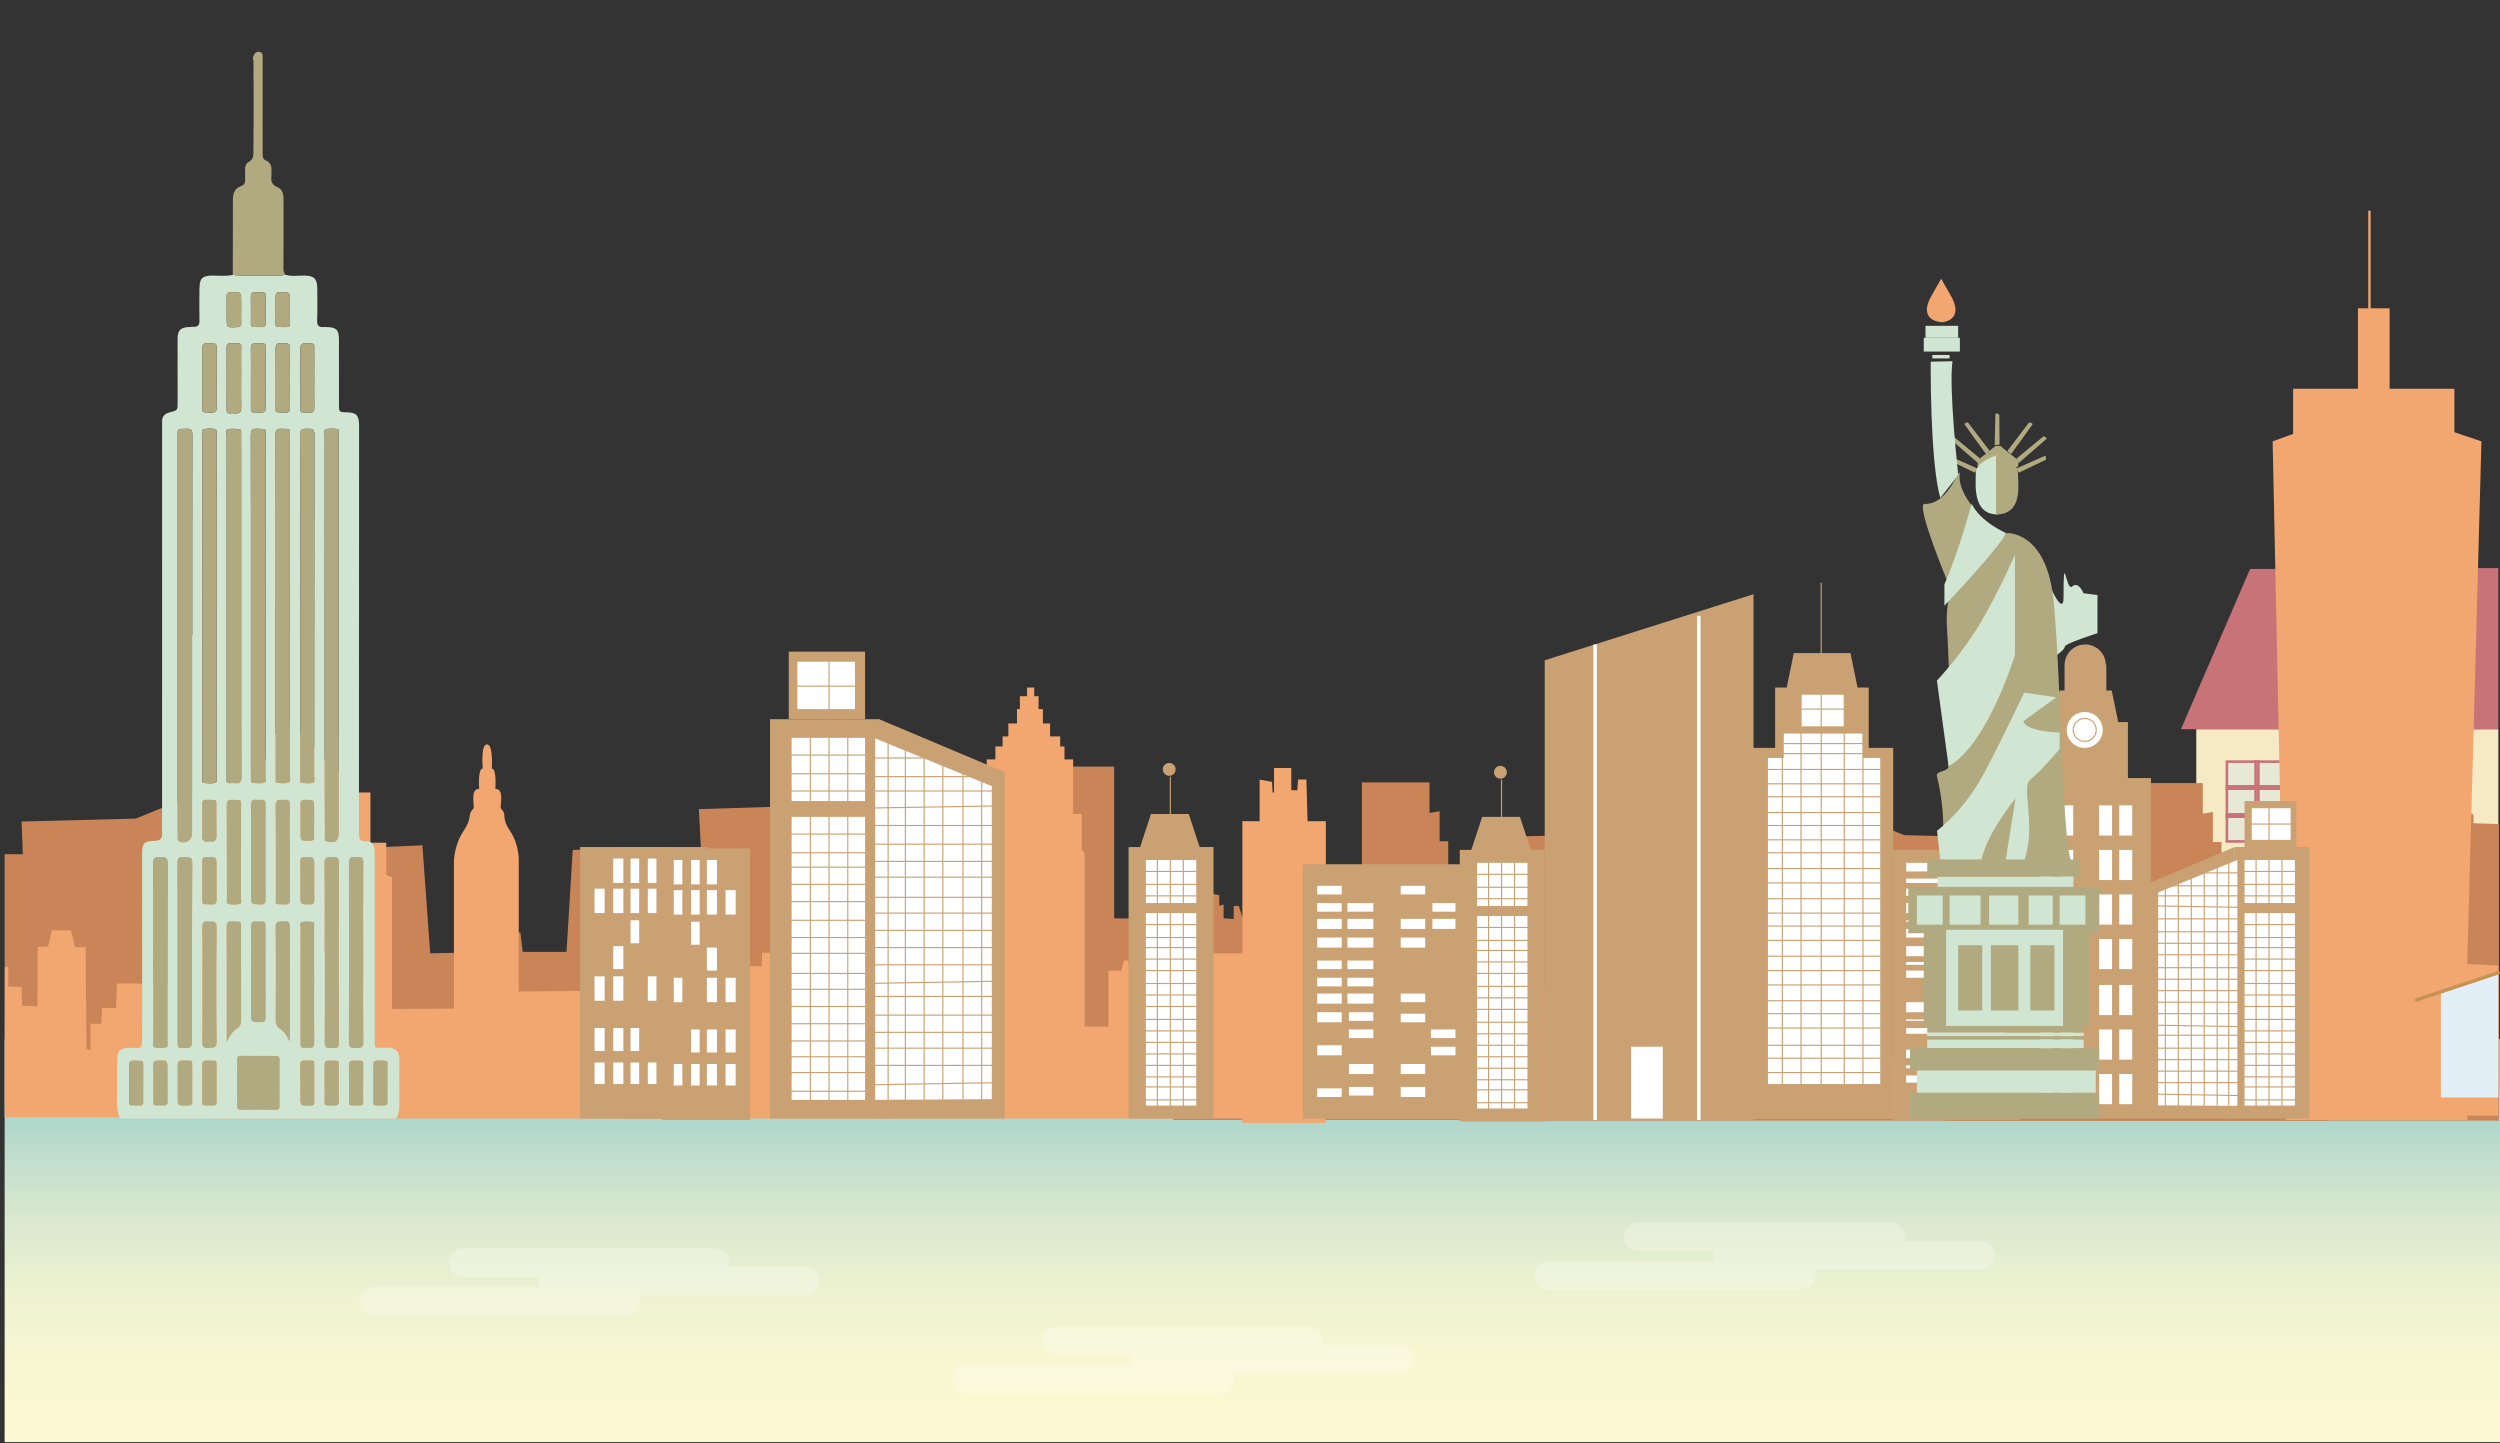 <?xml version="1.0" encoding="utf-8"?>
<!-- Generator: Adobe Illustrator 17.0.0, SVG Export Plug-In . SVG Version: 6.00 Build 0)  -->
<!DOCTYPE svg PUBLIC "-//W3C//DTD SVG 1.1//EN" "http://www.w3.org/Graphics/SVG/1.1/DTD/svg11.dtd">
<svg version="1.1" id="Layer_1" xmlns="http://www.w3.org/2000/svg" xmlns:xlink="http://www.w3.org/1999/xlink" x="0px" y="0px"
	 width="1900.722px" height="1097.178px" viewBox="0 0 1900.722 1097.178" enable-background="new 0 0 1900.722 1097.178"
	 xml:space="preserve">
<rect x="0" y="0" width="1900.722" height="1097.178" fill="#333333" stroke="none"/>
<linearGradient id="SVGID_2_" gradientUnits="userSpaceOnUse" x1="952.123" y1="1096.403" x2="952.123" y2="789.853">
	<stop  offset="0" style="stop-color:#FDF9D2"/>
	<stop  offset="0.195" style="stop-color:#F8F7D1"/>
	<stop  offset="0.372" style="stop-color:#EDF2D0"/>
	<stop  offset="0.543" style="stop-color:#DBE9CF"/>
	<stop  offset="0.709" style="stop-color:#C1DECD"/>
	<stop  offset="0.871" style="stop-color:#9FD1CB"/>
	<stop  offset="0.91" style="stop-color:#95CDCB"/>
</linearGradient>
<rect x="3.525" y="789.853" fill="url(#SVGID_2_)" width="1897.197" height="306.55"/>
<g>
	<g>
		<g>
			<g>
				<rect x="1669.788" y="554.415" fill="#F6EAC4" width="229.657" height="280.913"/>
			</g>
			<g>
				<polygon fill="#C87378" points="1899.446,431.894 1710.724,432.591 1658.139,554.415 1669.789,554.415 1899.446,554.415 				"/>
			</g>
		</g>
		<g>
			<rect x="1781.964" y="579.056" fill="#E8E8D6" width="45.731" height="60.672"/>
			<path fill="#C87378" d="M1826.703,580.048v58.688h-43.746v-58.688H1826.703 M1828.688,578.063h-47.716v62.658h47.716V578.063
				L1828.688,578.063z"/>
		</g>
		<g>
			<rect x="1781.964" y="619.157" fill="#E8E8D6" width="45.731" height="1.774"/>
			<polygon fill="#C87378" points="1828.688,618.164 1780.973,618.164 1780.973,621.923 1828.688,621.923 1828.688,618.164 			"/>
		</g>
		<g>
			<rect x="1803.778" y="579.056" fill="#E8E8D6" width="2.105" height="60.672"/>
			<path fill="#C87378" d="M1804.891,580.048v58.688h-0.12v-58.688H1804.891 M1806.875,578.063h-4.09v62.658h4.09V578.063
				L1806.875,578.063z"/>
		</g>
		<g>
			<rect x="1781.964" y="597.853" fill="#E8E8D6" width="45.731" height="1.774"/>
			<polygon fill="#C87378" points="1828.688,596.86 1780.973,596.86 1780.973,600.62 1828.688,600.62 1828.688,596.86 			"/>
		</g>
		<g>
			<rect x="1782.646" y="669.909" fill="#E8E8D6" width="45.731" height="60.672"/>
			<path fill="#C87378" d="M1827.385,670.902v58.688h-43.746v-58.688H1827.385 M1829.37,668.917h-47.716v62.658h47.716V668.917
				L1829.37,668.917z"/>
		</g>
		<g>
			<rect x="1782.646" y="710.01" fill="#E8E8D6" width="45.731" height="1.774"/>
			<polygon fill="#C87378" points="1829.37,709.018 1781.654,709.018 1781.654,712.777 1829.37,712.777 1829.37,709.018 			"/>
		</g>
		<g>
			<rect x="1804.459" y="669.909" fill="#E8E8D6" width="2.105" height="60.672"/>
			<path fill="#C87378" d="M1805.572,670.902v58.688h-0.12v-58.688H1805.572 M1807.557,668.917h-4.09v62.658h4.09V668.917
				L1807.557,668.917z"/>
		</g>
		<g>
			<rect x="1782.646" y="688.706" fill="#E8E8D6" width="45.731" height="1.774"/>
			<polygon fill="#C87378" points="1829.37,687.714 1781.654,687.714 1781.654,691.473 1829.37,691.473 1829.37,687.714 			"/>
		</g>
		<g>
			<rect x="1783.328" y="760.763" fill="#E8E8D6" width="45.731" height="60.672"/>
			<path fill="#C87378" d="M1828.067,761.755v58.688h-43.746v-58.688H1828.067 M1830.052,759.77h-47.716v62.658h47.716V759.77
				L1830.052,759.77z"/>
		</g>
		<g>
			<rect x="1783.328" y="800.864" fill="#E8E8D6" width="45.731" height="1.774"/>
			<polygon fill="#C87378" points="1830.052,799.871 1782.336,799.871 1782.336,803.631 1830.052,803.631 1830.052,799.871 			"/>
		</g>
		<g>
			<rect x="1805.141" y="760.763" fill="#E8E8D6" width="2.105" height="60.672"/>
			<path fill="#C87378" d="M1806.254,761.755v58.688h-0.12v-58.688H1806.254 M1808.239,759.77h-4.09v62.658h4.09V759.77
				L1808.239,759.77z"/>
		</g>
		<g>
			<rect x="1783.328" y="779.56" fill="#E8E8D6" width="45.731" height="1.774"/>
			<polygon fill="#C87378" points="1830.052,778.568 1782.336,778.568 1782.336,782.327 1830.052,782.327 1830.052,778.568 			"/>
		</g>
		<g>
			<rect x="1697.185" y="760.763" fill="#E8E8D6" width="45.731" height="60.672"/>
			<path fill="#C87378" d="M1741.924,761.755v58.688h-43.746v-58.688H1741.924 M1743.909,759.77h-47.716v62.658h47.716V759.77
				L1743.909,759.77z"/>
		</g>
		<g>
			<rect x="1697.185" y="800.864" fill="#E8E8D6" width="45.731" height="1.774"/>
			<polygon fill="#C87378" points="1743.909,799.871 1696.193,799.871 1696.193,803.631 1743.909,803.631 1743.909,799.871 			"/>
		</g>
		<g>
			<rect x="1718.997" y="760.763" fill="#E8E8D6" width="2.105" height="60.672"/>
			<path fill="#C87378" d="M1720.111,761.755v58.688h-0.12v-58.688H1720.111 M1722.096,759.77h-4.09v62.658h4.09V759.77
				L1722.096,759.77z"/>
		</g>
		<g>
			<rect x="1697.185" y="779.56" fill="#E8E8D6" width="45.731" height="1.774"/>
			<polygon fill="#C87378" points="1743.909,778.568 1696.193,778.568 1696.193,782.327 1743.909,782.327 1743.909,778.568 			"/>
		</g>
		<g>
			<rect x="1695.14" y="669.909" fill="#E8E8D6" width="45.731" height="60.672"/>
			<path fill="#C87378" d="M1739.879,670.902v58.688h-43.746v-58.688H1739.879 M1741.864,668.917h-47.716v62.658h47.716V668.917
				L1741.864,668.917z"/>
		</g>
		<g>
			<rect x="1695.14" y="710.01" fill="#E8E8D6" width="45.731" height="1.774"/>
			<polygon fill="#C87378" points="1741.864,709.018 1694.148,709.018 1694.148,712.777 1741.864,712.777 1741.864,709.018 			"/>
		</g>
		<g>
			<rect x="1716.953" y="669.909" fill="#E8E8D6" width="2.105" height="60.672"/>
			<path fill="#C87378" d="M1718.066,670.902v58.688h-0.121v-58.688H1718.066 M1720.051,668.917h-4.09v62.658h4.09V668.917
				L1720.051,668.917z"/>
		</g>
		<g>
			<rect x="1695.14" y="688.706" fill="#E8E8D6" width="45.731" height="1.774"/>
			<polygon fill="#C87378" points="1741.864,687.714 1694.148,687.714 1694.148,691.473 1741.864,691.473 1741.864,687.714 			"/>
		</g>
		<g>
			<rect x="1693.095" y="579.056" fill="#E8E8D6" width="45.731" height="60.672"/>
			<path fill="#C87378" d="M1737.834,580.048v58.688h-43.746v-58.688H1737.834 M1739.819,578.063h-47.716v62.658h47.716V578.063
				L1739.819,578.063z"/>
		</g>
		<g>
			<rect x="1693.095" y="619.157" fill="#E8E8D6" width="45.731" height="1.774"/>
			<polygon fill="#C87378" points="1739.819,618.164 1692.103,618.164 1692.103,621.923 1739.819,621.923 1739.819,618.164 			"/>
		</g>
		<g>
			<rect x="1714.908" y="579.056" fill="#E8E8D6" width="2.105" height="60.672"/>
			<path fill="#C87378" d="M1716.021,580.048v58.688h-0.121v-58.688H1716.021 M1718.006,578.063h-4.09v62.658h4.09V578.063
				L1718.006,578.063z"/>
		</g>
		<g>
			<rect x="1693.095" y="597.853" fill="#E8E8D6" width="45.731" height="1.774"/>
			<polygon fill="#C87378" points="1739.819,596.86 1692.103,596.86 1692.103,600.62 1739.819,600.62 1739.819,596.86 			"/>
		</g>
	</g>
	<polygon fill="#FFFFFF" points="1101.09,845.076 981.499,845.076 982.951,846.063 1102.986,846.063 	"/>
	<polygon fill="#C98558" points="375.668,708.918 373.92,723.717 327.074,724.809 321.144,642.668 272.612,644.809 270.154,668.405 
		238.396,675.659 239.942,615.163 181.467,613.348 181.467,606.693 159.74,599.521 103.073,622.372 16.423,624.59 17.332,649.445 
		3.525,649.445 3.525,839.494 391.666,839.494 391.666,709.547 	"/>
	<g>
		<polygon fill="#C98558" points="1880.58,625.909 1880.58,619.254 1858.854,612.081 1802.187,634.933 1715.536,637.151 
			1716.446,662.006 1698.845,662.006 1698.845,670.832 1693.371,671.286 1693.371,662.664 1688.992,662.21 1688.992,640.161 
			1682.424,640.161 1682.424,617.287 1674.76,618.648 1674.76,595.38 1623.305,595.38 1623.305,710.763 1569.66,711.217 
			1569.66,696.697 1564.186,694.882 1564.186,690.344 1561.997,691.252 1561.997,694.428 1559.807,694.882 1559.807,710.763 
			1553.238,709.402 1553.238,701.234 1548.859,702.142 1548.859,692.159 1543.385,693.066 1543.385,701.234 1540.101,700.327 
			1540.101,710.763 1532.437,711.217 1532.437,701.326 1528.601,701.326 1525.417,711.157 1520.395,711.157 1520.395,725.284 
			1509.447,723.923 1509.447,713.94 1503.973,714.848 1503.973,705.772 1497.404,703.957 1497.404,692.588 1479.887,692.588 
			1479.887,731.183 1479.887,852.054 1899.824,852.054 1899.824,626.506 		"/>
	</g>
	<polygon fill="#C98558" points="891.985,730.637 891.985,692.042 909.502,692.042 909.502,703.411 916.071,705.226 
		916.071,714.301 921.545,713.394 921.545,723.377 932.492,724.738 932.492,710.61 937.515,710.61 940.699,700.78 944.535,700.78 
		944.535,710.671 952.199,710.217 952.199,699.781 955.483,700.688 955.483,692.521 960.957,691.613 960.957,701.596 
		965.336,700.688 965.336,708.856 971.905,710.217 971.905,694.336 974.094,693.882 974.094,690.705 976.284,689.798 
		976.284,694.336 981.758,696.151 981.758,710.671 1035.403,710.217 1035.403,594.834 1086.858,594.834 1086.858,618.102 
		1094.521,616.741 1094.521,639.615 1101.09,639.615 1101.09,661.664 1105.469,662.118 1105.469,670.74 1110.943,670.286 
		1110.943,661.46 1128.544,661.46 1127.634,636.605 1214.285,634.387 1270.952,611.535 1292.678,618.707 1292.678,625.363 
		1351.154,627.178 1364.928,685.788 1381.366,680.42 1383.824,656.824 1432.355,654.682 1451.777,735.732 1485.132,735.732 
		1486.879,720.933 1502.878,721.562 1502.878,851.508 891.985,851.508 	"/>
	<polygon fill="#C98558" points="1770.007,731.183 1770.007,692.589 1752.49,692.589 1752.49,703.957 1745.921,705.772 
		1745.921,714.847 1740.447,713.94 1740.447,723.923 1729.499,725.284 1729.499,711.156 1724.477,711.156 1721.293,701.326 
		1717.457,701.326 1717.457,711.217 1709.793,710.764 1709.793,700.327 1706.509,701.234 1706.509,693.067 1701.035,692.159 
		1701.035,702.142 1696.656,701.234 1696.656,709.402 1690.087,710.764 1690.087,694.882 1687.897,694.428 1687.897,691.252 
		1685.708,690.344 1685.708,694.882 1680.234,696.697 1680.234,711.217 1626.589,710.764 1626.589,595.38 1575.134,595.38 
		1575.134,618.649 1567.471,617.287 1567.471,640.161 1560.902,640.161 1560.902,662.21 1556.523,662.664 1556.523,671.286 
		1551.049,670.832 1551.049,662.006 1533.448,662.006 1534.358,637.151 1447.707,634.933 1391.04,612.081 1369.314,619.254 
		1369.314,625.909 1310.838,627.724 1297.064,686.334 1280.626,680.966 1278.168,657.37 1229.637,655.229 1210.214,736.278 
		1176.86,736.278 1175.113,721.479 1159.114,722.108 1159.114,852.054 1770.007,852.054 	"/>
	<polygon fill="#C98558" points="990.516,718.622 990.516,680.028 973,680.028 973,691.396 966.431,693.211 966.431,702.287 
		960.957,701.379 960.957,711.362 950.009,712.724 950.009,698.596 944.987,698.596 941.803,688.766 937.966,688.766 
		937.966,698.657 930.303,698.203 930.303,687.766 927.018,688.674 927.018,680.506 921.545,679.598 921.545,689.581 
		917.165,688.674 917.165,696.842 910.597,698.203 910.597,682.321 908.407,681.867 908.407,678.691 906.218,677.783 
		906.218,682.321 900.744,684.136 900.744,698.657 847.099,698.203 847.099,582.819 795.644,582.819 795.644,606.088 
		787.98,604.727 787.98,627.601 781.411,627.601 781.411,649.65 777.032,650.103 777.032,658.725 771.558,658.271 771.558,649.445 
		753.958,649.445 750.757,626.509 668.216,622.372 611.549,599.521 589.823,606.693 589.823,613.348 531.347,615.163 
		533.989,665.829 501.136,668.405 498.678,644.81 435.458,646.169 430.724,723.717 397.37,723.717 395.622,708.918 379.624,709.547 
		379.624,839.494 990.516,839.494 	"/>
	<path fill="#F2A670" d="M369.535,566.169c5.761-2.118,4.368,18.151,4.368,18.151c3.942,0,2.672,15.428,2.672,15.428
		c7.581,0,2.956,13.651,4.435,15.126c4.931,4.92-0.471,6.05,6.806,16.941c7.277,10.89,6.579,22.991,6.579,22.991v177.043h-49.266
		V654.805c0,0,0.013-12.1,7.29-22.991c7.277-10.89,2.504-12.021,7.435-16.941c1.478-1.475-3.105-15.126,4.476-15.126
		c0,0-1.249-15.428,2.693-15.428c0,0-1.837-20.268,3.924-18.151"/>
	<polygon fill="#F2A670" points="824.649,830.756 824.649,648.268 822.46,646.226 822.46,618.863 815.891,618.863 815.891,577.358 
		809.322,577.358 809.322,567.528 806.038,567.528 806.038,559.882 798.375,559.882 798.375,550.052 792.901,550.052 
		792.901,539.13 789.616,539.13 789.616,529.3 786.332,529.3 786.332,522.747 786.332,522.747 783.159,522.747 780.858,522.747 
		780.858,529.3 775.384,529.3 775.384,539.13 773.194,539.13 773.194,550.052 766.626,550.052 766.626,559.882 762.246,559.882 
		762.246,567.528 756.772,567.528 756.772,577.358 750.204,577.358 750.204,618.863 744.73,618.863 744.73,646.226 741.445,648.268 
		741.445,830.756 	"/>
	<polygon fill="#F2A670" points="298.062,834.033 298.062,667.075 293.683,665.207 293.683,640.708 281.64,640.708 281.64,602.479 
		269.597,602.479 269.597,593.742 264.123,593.742 264.123,586.096 249.891,586.096 249.891,577.358 240.038,577.358 
		240.038,567.528 233.469,567.528 233.469,557.698 227.995,557.698 227.995,552.237 227.995,552.237 222.179,552.237 
		218.142,552.237 218.142,557.698 208.289,557.698 208.289,567.528 203.91,567.528 203.91,577.358 191.867,577.358 191.867,586.096 
		184.204,586.096 184.204,593.742 174.351,593.742 174.351,602.479 162.308,602.479 162.308,640.708 151.36,640.708 151.36,665.207 
		145.886,667.075 145.886,834.033 	"/>
	<g>
		<polygon fill="#F2A670" points="1861.15,732.067 1854.024,750.823 1709.915,752.032 1709.39,764.662 1645.882,765.008 
			1644.638,722.625 1590.303,722.625 1591.246,821.276 1580.881,821.595 1580.567,727.597 1548.846,705.782 1547.276,736.621 
			1541.623,739.614 1539.738,728.086 1536.598,728.086 1534.713,735.732 1524.774,735.732 1524.774,780.513 1495.247,780.513 
			1496.189,829.664 1483.172,829.664 1483.172,821.375 1462.371,820.467 1462.371,829.664 1444.367,829.664 1444.995,804.542 
			1425.523,804.542 1424.267,748.839 1384.066,748.839 1383.438,767.406 1372.759,767.406 1372.131,779.421 1363.84,779.421 
			1363.84,799.594 1360.919,798.687 1360.244,729.714 1351.112,721.187 1350.146,708.426 1331.302,708.426 1330.674,720.582 
			1323.764,721.064 1323.791,745.203 1320.048,746.352 1320.048,765.108 1312.955,765.712 1311.593,753.612 1301.437,751.192 
			1301.437,736.066 1294.868,734.857 1294.868,725.176 1261.421,724.268 1261.185,732.974 1179.096,734.251 1178.82,753.007 
			1027.861,754.217 1027.336,766.847 963.828,767.193 962.584,724.809 908.249,724.809 909.192,823.46 898.827,823.779 
			898.513,729.781 866.792,707.967 865.222,738.806 859.569,741.798 857.684,730.27 854.543,730.27 852.659,737.916 842.72,737.916 
			842.72,780.513 813.193,780.513 814.135,829.664 801.118,829.664 801.118,821.375 780.317,820.467 780.317,829.664 
			762.313,829.664 762.941,804.542 743.469,804.542 742.213,748.839 702.012,748.839 701.384,767.406 690.705,767.406 
			690.077,779.421 681.786,779.421 681.786,799.594 678.865,798.687 678.19,729.714 669.058,721.187 668.092,708.426 
			649.248,708.426 648.62,720.582 641.71,721.064 641.737,745.203 637.994,746.352 637.994,765.108 630.901,765.712 
			629.539,753.612 619.383,751.192 619.383,736.066 612.814,734.857 612.814,725.176 579.366,724.268 579.199,734.627 
			497.041,734.251 489.916,753.007 345.807,754.217 345.282,766.847 281.774,767.193 280.53,724.809 226.195,724.809 
			226.717,779.421 216.625,779.421 216.459,729.781 184.738,707.967 183.168,738.806 177.514,741.798 175.63,730.27 172.489,730.27 
			170.605,737.916 160.666,737.916 160.666,828.571 149.231,828.571 149.859,803.45 130.387,803.45 129.131,747.746 88.93,747.746 
			88.301,766.314 77.623,766.314 76.995,778.329 68.703,778.329 68.703,798.501 65.782,797.594 65.107,720.167 57.07,720.095 
			53.915,707.334 39.45,707.334 36.632,719.49 28.628,719.972 28.47,765.108 16.724,764.62 16.457,750.335 6.3,750.1 6.3,734.974 
			3.708,735.079 3.525,849.324 160.666,849.324 160.666,850.416 842.72,850.416 1524.774,850.416 1524.774,848.232 
			1899.446,848.232 1899.446,734.184 		"/>
	</g>
	<polygon fill="#F2A670" points="944.538,624.324 944.538,853.693 1008.036,853.693 1008.036,624.324 994.135,624.324 
		993.225,592.649 986.858,592.649 986.356,600.854 981.761,600.664 981.761,583.912 968.624,583.912 968.624,602.479 
		967.527,602.479 967.15,594.426 957.676,592.723 957.676,624.324 	"/>
	<path fill="#F2A670" d="M1588.868,528.273c4.43-2.463,3.359,21.113,3.359,21.113c3.031,0,2.055,17.946,2.055,17.946
		c5.829,0,2.273,15.878,3.41,17.594c3.792,5.723-0.529,7.038,5.067,19.705c5.596,12.668,4.892,26.743,4.892,26.743v205.935h-37.223
		V631.374c0,0-0.154-14.075,5.442-26.743c5.596-12.668,1.844-13.982,5.636-19.705c1.137-1.716-2.428-17.594,3.401-17.594
		c0,0-0.981-17.946,2.05-17.946c0,0-1.423-23.576,3.007-21.113"/>
	<g>
		<rect x="471.586" y="643.984" fill="#C9A172" width="66.782" height="206.432"/>
		<rect x="480.344" y="652.722" fill="#FFFFFF" width="6.569" height="18.568"/>
		<rect x="493.482" y="652.722" fill="#FFFFFF" width="6.569" height="18.568"/>
		<rect x="505.524" y="652.722" fill="#FFFFFF" width="7.664" height="18.568"/>
		<rect x="480.344" y="675.659" fill="#FFFFFF" width="6.569" height="18.568"/>
		<rect x="493.482" y="675.659" fill="#FFFFFF" width="6.569" height="18.568"/>
		<rect x="505.524" y="675.659" fill="#FFFFFF" width="7.664" height="18.568"/>
		<rect x="519.757" y="675.659" fill="#FFFFFF" width="7.664" height="18.568"/>
		<rect x="493.482" y="699.688" fill="#FFFFFF" width="6.569" height="17.476"/>
		<rect x="505.524" y="742.285" fill="#FFFFFF" width="7.664" height="18.568"/>
		<rect x="519.757" y="742.285" fill="#FFFFFF" width="7.664" height="18.568"/>
		<rect x="493.482" y="781.605" fill="#FFFFFF" width="6.569" height="17.476"/>
		<rect x="480.344" y="742.285" fill="#FFFFFF" width="6.569" height="18.568"/>
		<rect x="505.524" y="719.348" fill="#FFFFFF" width="7.664" height="17.476"/>
		<rect x="505.524" y="781.605" fill="#FFFFFF" width="7.664" height="17.476"/>
		<rect x="519.757" y="781.605" fill="#FFFFFF" width="7.664" height="17.476"/>
		<rect x="480.344" y="807.819" fill="#FFFFFF" width="6.569" height="16.383"/>
		<rect x="493.482" y="807.819" fill="#FFFFFF" width="6.569" height="16.383"/>
		<rect x="505.524" y="807.819" fill="#FFFFFF" width="7.664" height="16.383"/>
		<rect x="519.757" y="807.819" fill="#FFFFFF" width="7.664" height="16.383"/>
	</g>
	<g>
		<rect x="1743.439" y="295.562" fill="#F2A670" width="122.616" height="39.32"/>
		<polygon fill="#F2A670" points="1737.436,791.435 1727.854,335.553 1804.191,307.793 1886.605,335.555 1874.243,791.435 		"/>
		<rect x="1737.965" y="791.435" fill="#F2A670" width="137.944" height="60.073"/>
		<g>
			<rect x="1792.704" y="234.397" fill="#F2A670" width="24.085" height="121.238"/>
			
				<line fill="none" stroke="#F2A670" stroke-width="1.75" stroke-miterlimit="10" x1="1801.463" y1="249.689" x2="1801.463" y2="160.126"/>
		</g>
	</g>
	<g>
		<rect x="599.676" y="495.441" fill="#C9A172" width="58.024" height="51.335"/>
		<rect x="606.245" y="503.087" fill="#FFFFFF" width="43.792" height="36.044"/>
		<polygon fill="#C9A172" points="585.444,850.416 676.974,850.416 668.926,546.776 585.444,546.776 		"/>
		<g>
			<rect x="601.866" y="621.047" fill="#FFFFFF" width="55.834" height="215.17"/>
			<rect x="601.866" y="560.975" fill="#FFFFFF" width="55.834" height="48.058"/>
			
				<line fill="none" stroke="#C9A172" stroke-width="0.875" stroke-miterlimit="10" x1="644.563" y1="546.776" x2="644.563" y2="839.494"/>
			
				<line fill="none" stroke="#C9A172" stroke-width="0.875" stroke-miterlimit="10" x1="670.838" y1="574.081" x2="595.297" y2="574.081"/>
			
				<line fill="none" stroke="#C9A172" stroke-width="0.875" stroke-miterlimit="10" x1="670.838" y1="634.154" x2="595.297" y2="634.154"/>
			
				<line fill="none" stroke="#C9A172" stroke-width="0.875" stroke-miterlimit="10" x1="667.553" y1="648.353" x2="589.823" y2="648.353"/>
			
				<line fill="none" stroke="#C9A172" stroke-width="0.875" stroke-miterlimit="10" x1="616.098" y1="560.975" x2="616.098" y2="839.494"/>
			
				<line fill="none" stroke="#C9A172" stroke-width="0.875" stroke-miterlimit="10" x1="667.553" y1="588.28" x2="589.823" y2="588.28"/>
			
				<line fill="none" stroke="#C9A172" stroke-width="0.875" stroke-miterlimit="10" x1="670.838" y1="601.387" x2="595.297" y2="601.387"/>
			
				<line fill="none" stroke="#C9A172" stroke-width="0.875" stroke-miterlimit="10" x1="630.33" y1="503.086" x2="630.33" y2="839.494"/>
			
				<line fill="none" stroke="#C9A172" stroke-width="0.875" stroke-miterlimit="10" x1="667.553" y1="659.276" x2="589.823" y2="659.276"/>
			
				<line fill="none" stroke="#C9A172" stroke-width="0.875" stroke-miterlimit="10" x1="667.553" y1="699.688" x2="589.823" y2="699.688"/>
			
				<line fill="none" stroke="#C9A172" stroke-width="0.875" stroke-miterlimit="10" x1="665.364" y1="712.795" x2="588.728" y2="712.795"/>
			
				<line fill="none" stroke="#C9A172" stroke-width="0.875" stroke-miterlimit="10" x1="665.364" y1="672.382" x2="588.728" y2="672.382"/>
			
				<line fill="none" stroke="#C9A172" stroke-width="0.875" stroke-miterlimit="10" x1="667.553" y1="685.489" x2="589.823" y2="685.489"/>
			
				<line fill="none" stroke="#C9A172" stroke-width="0.875" stroke-miterlimit="10" x1="667.553" y1="724.809" x2="589.823" y2="724.809"/>
			
				<line fill="none" stroke="#C9A172" stroke-width="0.875" stroke-miterlimit="10" x1="665.364" y1="740.101" x2="588.728" y2="740.101"/>
			
				<line fill="none" stroke="#C9A172" stroke-width="0.875" stroke-miterlimit="10" x1="665.364" y1="752.115" x2="588.728" y2="752.115"/>
			
				<line fill="none" stroke="#C9A172" stroke-width="0.875" stroke-miterlimit="10" x1="665.364" y1="791.435" x2="588.728" y2="791.435"/>
			
				<line fill="none" stroke="#C9A172" stroke-width="0.875" stroke-miterlimit="10" x1="670.838" y1="803.45" x2="595.297" y2="803.45"/>
			
				<line fill="none" stroke="#C9A172" stroke-width="0.875" stroke-miterlimit="10" x1="670.838" y1="765.222" x2="595.297" y2="765.222"/>
			
				<line fill="none" stroke="#C9A172" stroke-width="0.875" stroke-miterlimit="10" x1="665.364" y1="778.329" x2="588.728" y2="778.329"/>
			
				<line fill="none" stroke="#C9A172" stroke-width="0.875" stroke-miterlimit="10" x1="667.553" y1="815.465" x2="589.823" y2="815.465"/>
			
				<line fill="none" stroke="#C9A172" stroke-width="0.875" stroke-miterlimit="10" x1="665.364" y1="829.664" x2="588.728" y2="829.664"/>
		</g>
		
			<line fill="none" stroke="#C9A172" stroke-width="0.875" stroke-miterlimit="10" x1="653.321" y1="521.654" x2="604.055" y2="521.654"/>
		<polygon fill="#C9A172" points="668.648,850.416 763.895,850.416 763.895,587.052 668.648,546.905 		"/>
		<polygon fill="#FFFFFF" points="665.364,836.223 754.042,835.672 754.042,597.713 665.364,561.358 		"/>
		<g>
			
				<line fill="none" stroke="#C9A172" stroke-width="0.875" stroke-miterlimit="10" x1="716.819" y1="574.081" x2="716.819" y2="836.217"/>
			
				<line fill="none" stroke="#C9A172" stroke-width="0.875" stroke-miterlimit="10" x1="725.577" y1="576.266" x2="662.079" y2="576.266"/>
			
				<line fill="none" stroke="#C9A172" stroke-width="0.875" stroke-miterlimit="10" x1="757.326" y1="590.465" x2="662.079" y2="590.465"/>
			
				<line fill="none" stroke="#C9A172" stroke-width="0.875" stroke-miterlimit="10" x1="688.354" y1="559.882" x2="688.354" y2="836.217"/>
			
				<line fill="none" stroke="#C9A172" stroke-width="0.875" stroke-miterlimit="10" x1="702.587" y1="566.436" x2="702.587" y2="836.217"/>
			
				<line fill="none" stroke="#C9A172" stroke-width="0.875" stroke-miterlimit="10" x1="757.326" y1="601.387" x2="662.079" y2="601.387"/>
			
				<line fill="none" stroke="#C9A172" stroke-width="0.875" stroke-miterlimit="10" x1="757.326" y1="641.8" x2="662.079" y2="641.8"/>
			
				<line fill="none" stroke="#C9A172" stroke-width="0.875" stroke-miterlimit="10" x1="757.326" y1="654.907" x2="660.985" y2="654.907"/>
			
				<line fill="none" stroke="#C9A172" stroke-width="0.875" stroke-miterlimit="10" x1="757.456" y1="612.746" x2="660.878" y2="614.352"/>
			
				<line fill="none" stroke="#C9A172" stroke-width="0.875" stroke-miterlimit="10" x1="757.326" y1="627.601" x2="662.079" y2="627.601"/>
			
				<line fill="none" stroke="#C9A172" stroke-width="0.875" stroke-miterlimit="10" x1="757.326" y1="666.921" x2="662.079" y2="666.921"/>
			
				<line fill="none" stroke="#C9A172" stroke-width="0.875" stroke-miterlimit="10" x1="757.326" y1="682.212" x2="660.985" y2="682.212"/>
			
				<line fill="none" stroke="#C9A172" stroke-width="0.875" stroke-miterlimit="10" x1="757.326" y1="694.227" x2="660.985" y2="694.227"/>
			
				<line fill="none" stroke="#C9A172" stroke-width="0.875" stroke-miterlimit="10" x1="757.326" y1="733.547" x2="660.985" y2="733.547"/>
			
				<line fill="none" stroke="#C9A172" stroke-width="0.875" stroke-miterlimit="10" x1="757.456" y1="746.034" x2="662.487" y2="747.64"/>
			
				<line fill="none" stroke="#C9A172" stroke-width="0.875" stroke-miterlimit="10" x1="757.326" y1="707.334" x2="662.079" y2="707.334"/>
			
				<line fill="none" stroke="#C9A172" stroke-width="0.875" stroke-miterlimit="10" x1="757.326" y1="720.44" x2="660.985" y2="720.44"/>
			
				<line fill="none" stroke="#C9A172" stroke-width="0.875" stroke-miterlimit="10" x1="757.326" y1="757.576" x2="662.079" y2="757.576"/>
			
				<line fill="none" stroke="#C9A172" stroke-width="0.875" stroke-miterlimit="10" x1="757.326" y1="771.775" x2="660.985" y2="771.775"/>
			
				<line fill="none" stroke="#C9A172" stroke-width="0.875" stroke-miterlimit="10" x1="732.146" y1="583.912" x2="732.146" y2="840.586"/>
			
				<line fill="none" stroke="#C9A172" stroke-width="0.875" stroke-miterlimit="10" x1="746.378" y1="583.912" x2="746.378" y2="839.494"/>
			
				<line fill="none" stroke="#C9A172" stroke-width="0.875" stroke-miterlimit="10" x1="675.217" y1="557.698" x2="675.217" y2="836.217"/>
			
				<line fill="none" stroke="#C9A172" stroke-width="0.875" stroke-miterlimit="10" x1="759.516" y1="810.003" x2="662.079" y2="810.003"/>
			
				<line fill="none" stroke="#C9A172" stroke-width="0.875" stroke-miterlimit="10" x1="759.066" y1="823.116" x2="664.097" y2="824.722"/>
			
				<line fill="none" stroke="#C9A172" stroke-width="0.875" stroke-miterlimit="10" x1="759.516" y1="784.882" x2="664.269" y2="784.882"/>
			
				<line fill="none" stroke="#C9A172" stroke-width="0.875" stroke-miterlimit="10" x1="759.516" y1="796.897" x2="662.079" y2="796.897"/>
		</g>
	</g>
	<g>
		<rect x="1706.509" y="609.033" fill="#C9A172" width="39.412" height="34.951"/>
		<rect x="1711.983" y="614.494" fill="#FFFFFF" width="29.559" height="24.029"/>
		<polygon fill="#C9A172" points="1755.774,850.416 1693.371,850.416 1698.845,643.984 1755.774,643.984 		"/>
		<g>
			<rect x="1706.509" y="694.227" fill="#FFFFFF" width="38.318" height="146.359"/>
			<rect x="1706.509" y="653.814" fill="#FFFFFF" width="38.318" height="32.767"/>
			
				<line fill="none" stroke="#C9A172" stroke-width="0.875" stroke-miterlimit="10" x1="1715.267" y1="643.984" x2="1715.267" y2="842.77"/>
			
				<line fill="none" stroke="#C9A172" stroke-width="0.875" stroke-miterlimit="10" x1="1697.75" y1="662.552" x2="1749.206" y2="662.552"/>
			
				<line fill="none" stroke="#C9A172" stroke-width="0.875" stroke-miterlimit="10" x1="1697.75" y1="702.965" x2="1749.206" y2="702.965"/>
			
				<line fill="none" stroke="#C9A172" stroke-width="0.875" stroke-miterlimit="10" x1="1699.94" y1="712.795" x2="1752.49" y2="712.795"/>
			
				<line fill="none" stroke="#C9A172" stroke-width="0.875" stroke-miterlimit="10" x1="1734.973" y1="653.814" x2="1734.973" y2="842.77"/>
			
				<line fill="none" stroke="#C9A172" stroke-width="0.875" stroke-miterlimit="10" x1="1699.94" y1="672.382" x2="1752.49" y2="672.382"/>
			
				<line fill="none" stroke="#C9A172" stroke-width="0.875" stroke-miterlimit="10" x1="1697.75" y1="681.12" x2="1749.206" y2="681.12"/>
			
				<line fill="none" stroke="#C9A172" stroke-width="0.875" stroke-miterlimit="10" x1="1725.12" y1="614.494" x2="1725.12" y2="842.77"/>
			
				<line fill="none" stroke="#C9A172" stroke-width="0.875" stroke-miterlimit="10" x1="1699.94" y1="720.44" x2="1752.49" y2="720.44"/>
			
				<line fill="none" stroke="#C9A172" stroke-width="0.875" stroke-miterlimit="10" x1="1699.94" y1="747.746" x2="1752.49" y2="747.746"/>
			
				<line fill="none" stroke="#C9A172" stroke-width="0.875" stroke-miterlimit="10" x1="1701.035" y1="756.484" x2="1753.585" y2="756.484"/>
			
				<line fill="none" stroke="#C9A172" stroke-width="0.875" stroke-miterlimit="10" x1="1701.035" y1="729.178" x2="1753.585" y2="729.178"/>
			
				<line fill="none" stroke="#C9A172" stroke-width="0.875" stroke-miterlimit="10" x1="1699.94" y1="737.916" x2="1752.49" y2="737.916"/>
			
				<line fill="none" stroke="#C9A172" stroke-width="0.875" stroke-miterlimit="10" x1="1699.94" y1="765.222" x2="1752.49" y2="765.222"/>
			
				<line fill="none" stroke="#C9A172" stroke-width="0.875" stroke-miterlimit="10" x1="1701.035" y1="775.052" x2="1753.585" y2="775.052"/>
			
				<line fill="none" stroke="#C9A172" stroke-width="0.875" stroke-miterlimit="10" x1="1701.035" y1="783.79" x2="1753.585" y2="783.79"/>
			
				<line fill="none" stroke="#C9A172" stroke-width="0.875" stroke-miterlimit="10" x1="1701.035" y1="810.003" x2="1753.585" y2="810.003"/>
			
				<line fill="none" stroke="#C9A172" stroke-width="0.875" stroke-miterlimit="10" x1="1697.75" y1="818.741" x2="1749.206" y2="818.741"/>
			
				<line fill="none" stroke="#C9A172" stroke-width="0.875" stroke-miterlimit="10" x1="1697.75" y1="792.528" x2="1749.206" y2="792.528"/>
			
				<line fill="none" stroke="#C9A172" stroke-width="0.875" stroke-miterlimit="10" x1="1701.035" y1="801.266" x2="1753.585" y2="801.266"/>
			
				<line fill="none" stroke="#C9A172" stroke-width="0.875" stroke-miterlimit="10" x1="1699.94" y1="826.387" x2="1752.49" y2="826.387"/>
			
				<line fill="none" stroke="#C9A172" stroke-width="0.875" stroke-miterlimit="10" x1="1701.035" y1="836.217" x2="1753.585" y2="836.217"/>
		</g>
		
			<line fill="none" stroke="#C9A172" stroke-width="0.875" stroke-miterlimit="10" x1="1709.793" y1="626.509" x2="1742.637" y2="626.509"/>
		<polygon fill="#C9A172" points="1698.845,850.416 1634.253,850.416 1634.253,671.29 1698.845,643.984 		"/>
		<polygon fill="#FFFFFF" points="1701.035,840.762 1640.821,840.388 1640.821,678.541 1701.035,653.814 		"/>
		<g>
			
				<line fill="none" stroke="#C9A172" stroke-width="0.875" stroke-miterlimit="10" x1="1666.002" y1="662.552" x2="1666.002" y2="840.586"/>
			
				<line fill="none" stroke="#C9A172" stroke-width="0.875" stroke-miterlimit="10" x1="1660.528" y1="663.644" x2="1703.224" y2="663.644"/>
			
				<line fill="none" stroke="#C9A172" stroke-width="0.875" stroke-miterlimit="10" x1="1638.632" y1="673.475" x2="1703.224" y2="673.475"/>
			
				<line fill="none" stroke="#C9A172" stroke-width="0.875" stroke-miterlimit="10" x1="1685.708" y1="652.722" x2="1685.708" y2="840.586"/>
			
				<line fill="none" stroke="#C9A172" stroke-width="0.875" stroke-miterlimit="10" x1="1675.855" y1="657.091" x2="1675.855" y2="840.586"/>
			
				<line fill="none" stroke="#C9A172" stroke-width="0.875" stroke-miterlimit="10" x1="1638.632" y1="681.12" x2="1703.224" y2="681.12"/>
			
				<line fill="none" stroke="#C9A172" stroke-width="0.875" stroke-miterlimit="10" x1="1638.632" y1="708.426" x2="1703.224" y2="708.426"/>
			
				<line fill="none" stroke="#C9A172" stroke-width="0.875" stroke-miterlimit="10" x1="1638.632" y1="717.164" x2="1704.319" y2="717.164"/>
			
				<line fill="none" stroke="#C9A172" stroke-width="0.875" stroke-miterlimit="10" x1="1638.632" y1="688.766" x2="1704.319" y2="689.858"/>
			
				<line fill="none" stroke="#C9A172" stroke-width="0.875" stroke-miterlimit="10" x1="1638.632" y1="698.596" x2="1703.224" y2="698.596"/>
			
				<line fill="none" stroke="#C9A172" stroke-width="0.875" stroke-miterlimit="10" x1="1638.632" y1="725.902" x2="1703.224" y2="725.902"/>
			
				<line fill="none" stroke="#C9A172" stroke-width="0.875" stroke-miterlimit="10" x1="1638.632" y1="735.732" x2="1704.319" y2="735.732"/>
			
				<line fill="none" stroke="#C9A172" stroke-width="0.875" stroke-miterlimit="10" x1="1638.632" y1="744.47" x2="1704.319" y2="744.47"/>
			
				<line fill="none" stroke="#C9A172" stroke-width="0.875" stroke-miterlimit="10" x1="1638.632" y1="770.683" x2="1704.319" y2="770.683"/>
			
				<line fill="none" stroke="#C9A172" stroke-width="0.875" stroke-miterlimit="10" x1="1638.632" y1="779.421" x2="1703.224" y2="780.513"/>
			
				<line fill="none" stroke="#C9A172" stroke-width="0.875" stroke-miterlimit="10" x1="1638.632" y1="753.207" x2="1703.224" y2="753.207"/>
			
				<line fill="none" stroke="#C9A172" stroke-width="0.875" stroke-miterlimit="10" x1="1638.632" y1="761.945" x2="1704.319" y2="761.945"/>
			
				<line fill="none" stroke="#C9A172" stroke-width="0.875" stroke-miterlimit="10" x1="1638.632" y1="787.067" x2="1703.224" y2="787.067"/>
			
				<line fill="none" stroke="#C9A172" stroke-width="0.875" stroke-miterlimit="10" x1="1638.632" y1="796.897" x2="1704.319" y2="796.897"/>
			
				<line fill="none" stroke="#C9A172" stroke-width="0.875" stroke-miterlimit="10" x1="1656.149" y1="669.106" x2="1656.149" y2="843.863"/>
			
				<line fill="none" stroke="#C9A172" stroke-width="0.875" stroke-miterlimit="10" x1="1646.295" y1="669.106" x2="1646.295" y2="842.77"/>
			
				<line fill="none" stroke="#C9A172" stroke-width="0.875" stroke-miterlimit="10" x1="1694.466" y1="651.63" x2="1694.466" y2="840.586"/>
			
				<line fill="none" stroke="#C9A172" stroke-width="0.875" stroke-miterlimit="10" x1="1637.537" y1="823.11" x2="1703.224" y2="823.11"/>
			
				<line fill="none" stroke="#C9A172" stroke-width="0.875" stroke-miterlimit="10" x1="1637.537" y1="831.848" x2="1702.13" y2="832.94"/>
			
				<line fill="none" stroke="#C9A172" stroke-width="0.875" stroke-miterlimit="10" x1="1637.537" y1="805.635" x2="1702.13" y2="805.635"/>
			
				<line fill="none" stroke="#C9A172" stroke-width="0.875" stroke-miterlimit="10" x1="1637.537" y1="814.372" x2="1703.224" y2="814.372"/>
		</g>
	</g>
	<g>
		<polygon fill="#C9A172" points="1333.186,851.508 1174.441,851.508 1174.441,501.994 1333.186,451.752 		"/>
		
			<line fill="none" stroke="#FFFFFF" stroke-width="2.625" stroke-miterlimit="10" x1="1212.759" y1="489.98" x2="1212.759" y2="851.508"/>
		
			<line fill="none" stroke="#FFFFFF" stroke-width="2.625" stroke-miterlimit="10" x1="1291.583" y1="468.135" x2="1291.583" y2="851.508"/>
		<rect x="1240.128" y="795.805" fill="#FFFFFF" width="24.085" height="54.612"/>
	</g>
	<g>
		<rect x="990.516" y="657.091" fill="#C9A172" width="126.996" height="193.325"/>
		<rect x="1024.455" y="730.271" fill="#FFFFFF" width="19.706" height="6.553"/>
		<rect x="1024.455" y="743.377" fill="#FFFFFF" width="19.706" height="6.553"/>
		<rect x="1024.455" y="755.392" fill="#FFFFFF" width="19.706" height="7.646"/>
		<rect x="1001.464" y="730.271" fill="#FFFFFF" width="18.611" height="6.553"/>
		<rect x="1001.464" y="743.377" fill="#FFFFFF" width="18.611" height="6.553"/>
		<rect x="1001.464" y="755.392" fill="#FFFFFF" width="18.611" height="7.646"/>
		<rect x="1001.464" y="769.591" fill="#FFFFFF" width="18.611" height="7.646"/>
		<rect x="1089.047" y="686.581" fill="#FFFFFF" width="17.517" height="6.553"/>
		<rect x="1064.962" y="698.596" fill="#FFFFFF" width="18.611" height="7.646"/>
		<rect x="1064.962" y="712.795" fill="#FFFFFF" width="18.611" height="7.646"/>
		<rect x="1024.455" y="686.581" fill="#FFFFFF" width="19.706" height="6.553"/>
		<rect x="1064.962" y="673.474" fill="#FFFFFF" width="18.611" height="6.553"/>
		<rect x="1089.047" y="698.596" fill="#FFFFFF" width="17.517" height="7.646"/>
		<rect x="1024.455" y="698.596" fill="#FFFFFF" width="19.706" height="7.646"/>
		<rect x="1024.455" y="712.795" fill="#FFFFFF" width="19.706" height="7.646"/>
		<rect x="1001.464" y="673.474" fill="#FFFFFF" width="18.611" height="6.553"/>
		<rect x="1001.464" y="686.581" fill="#FFFFFF" width="18.611" height="6.553"/>
		<rect x="1001.464" y="698.596" fill="#FFFFFF" width="18.611" height="7.646"/>
		<rect x="1001.464" y="712.795" fill="#FFFFFF" width="18.611" height="7.646"/>
		<rect x="1025.55" y="826.387" fill="#FFFFFF" width="18.611" height="6.553"/>
		<rect x="1064.962" y="755.392" fill="#FFFFFF" width="18.611" height="6.553"/>
		<rect x="1064.962" y="808.911" fill="#FFFFFF" width="18.611" height="7.646"/>
		<rect x="1064.962" y="826.387" fill="#FFFFFF" width="18.611" height="7.646"/>
		<rect x="1025.55" y="769.591" fill="#FFFFFF" width="18.611" height="6.553"/>
		<rect x="1025.55" y="782.698" fill="#FFFFFF" width="18.611" height="6.553"/>
		<rect x="1001.464" y="794.712" fill="#FFFFFF" width="18.611" height="7.646"/>
		<rect x="1025.55" y="808.911" fill="#FFFFFF" width="18.611" height="7.646"/>
		<rect x="1001.464" y="827.479" fill="#FFFFFF" width="18.611" height="6.553"/>
		<rect x="1087.953" y="795.805" fill="#FFFFFF" width="18.611" height="6.553"/>
		<rect x="1087.953" y="782.698" fill="#FFFFFF" width="18.611" height="6.553"/>
		<rect x="1064.962" y="770.683" fill="#FFFFFF" width="18.611" height="6.553"/>
	</g>
	<g>
		<rect x="1109.848" y="646.169" fill="#C9A172" width="64.593" height="206.432"/>
		<g>
			<rect x="1122.986" y="696.411" fill="#FFFFFF" width="38.318" height="146.359"/>
			<rect x="1122.986" y="655.999" fill="#FFFFFF" width="38.318" height="32.767"/>
			
				<line fill="none" stroke="#C9A172" stroke-width="0.875" stroke-miterlimit="10" x1="1131.744" y1="646.169" x2="1131.744" y2="844.955"/>
			
				<line fill="none" stroke="#C9A172" stroke-width="0.875" stroke-miterlimit="10" x1="1114.228" y1="664.737" x2="1165.683" y2="664.737"/>
			
				<line fill="none" stroke="#C9A172" stroke-width="0.875" stroke-miterlimit="10" x1="1114.228" y1="705.149" x2="1165.683" y2="705.149"/>
			
				<line fill="none" stroke="#C9A172" stroke-width="0.875" stroke-miterlimit="10" x1="1116.417" y1="714.979" x2="1168.967" y2="714.979"/>
			
				<line fill="none" stroke="#C9A172" stroke-width="0.875" stroke-miterlimit="10" x1="1151.45" y1="655.999" x2="1151.45" y2="844.955"/>
			
				<line fill="none" stroke="#C9A172" stroke-width="0.875" stroke-miterlimit="10" x1="1116.417" y1="674.567" x2="1168.967" y2="674.567"/>
			
				<line fill="none" stroke="#C9A172" stroke-width="0.875" stroke-miterlimit="10" x1="1114.228" y1="683.305" x2="1165.683" y2="683.305"/>
			
				<line fill="none" stroke="#C9A172" stroke-width="0.875" stroke-miterlimit="10" x1="1141.597" y1="655.999" x2="1141.597" y2="844.955"/>
			
				<line fill="none" stroke="#C9A172" stroke-width="0.875" stroke-miterlimit="10" x1="1116.417" y1="722.625" x2="1168.967" y2="722.625"/>
			
				<line fill="none" stroke="#C9A172" stroke-width="0.875" stroke-miterlimit="10" x1="1116.417" y1="749.931" x2="1168.967" y2="749.931"/>
			
				<line fill="none" stroke="#C9A172" stroke-width="0.875" stroke-miterlimit="10" x1="1117.512" y1="758.669" x2="1170.062" y2="758.669"/>
			
				<line fill="none" stroke="#C9A172" stroke-width="0.875" stroke-miterlimit="10" x1="1117.512" y1="731.363" x2="1170.062" y2="731.363"/>
			
				<line fill="none" stroke="#C9A172" stroke-width="0.875" stroke-miterlimit="10" x1="1116.417" y1="740.101" x2="1168.967" y2="740.101"/>
			
				<line fill="none" stroke="#C9A172" stroke-width="0.875" stroke-miterlimit="10" x1="1116.417" y1="767.406" x2="1168.967" y2="767.406"/>
			
				<line fill="none" stroke="#C9A172" stroke-width="0.875" stroke-miterlimit="10" x1="1117.512" y1="777.237" x2="1170.062" y2="777.237"/>
			
				<line fill="none" stroke="#C9A172" stroke-width="0.875" stroke-miterlimit="10" x1="1117.512" y1="785.974" x2="1170.062" y2="785.974"/>
			
				<line fill="none" stroke="#C9A172" stroke-width="0.875" stroke-miterlimit="10" x1="1117.512" y1="812.188" x2="1170.062" y2="812.188"/>
			
				<line fill="none" stroke="#C9A172" stroke-width="0.875" stroke-miterlimit="10" x1="1114.228" y1="820.926" x2="1165.683" y2="820.926"/>
			
				<line fill="none" stroke="#C9A172" stroke-width="0.875" stroke-miterlimit="10" x1="1114.228" y1="794.712" x2="1165.683" y2="794.712"/>
			
				<line fill="none" stroke="#C9A172" stroke-width="0.875" stroke-miterlimit="10" x1="1117.512" y1="803.45" x2="1170.062" y2="803.45"/>
			
				<line fill="none" stroke="#C9A172" stroke-width="0.875" stroke-miterlimit="10" x1="1116.417" y1="828.571" x2="1168.967" y2="828.571"/>
			
				<line fill="none" stroke="#C9A172" stroke-width="0.875" stroke-miterlimit="10" x1="1117.512" y1="838.401" x2="1170.062" y2="838.401"/>
		</g>
		
			<line fill="none" stroke="#C9A172" stroke-width="0.875" stroke-miterlimit="10" x1="1141.597" y1="625.416" x2="1141.597" y2="592.649"/>
		<ellipse fill="#C9A172" cx="1140.748" cy="587.139" rx="4.89" ry="4.878"/>
		<polygon fill="#C9A172" points="1164.582,648.353 1117.907,648.353 1126.883,621.047 1155.606,621.047 		"/>
	</g>
	<g>
		<g>
			<rect x="503.48" y="645.077" fill="#C9A172" width="66.782" height="206.432"/>
			<rect x="512.239" y="653.814" fill="#FFFFFF" width="6.569" height="18.568"/>
			<rect x="525.376" y="653.814" fill="#FFFFFF" width="6.569" height="18.568"/>
			<rect x="537.419" y="653.814" fill="#FFFFFF" width="7.664" height="18.568"/>
			<rect x="512.239" y="676.751" fill="#FFFFFF" width="6.569" height="18.568"/>
			<rect x="525.376" y="676.751" fill="#FFFFFF" width="6.569" height="18.568"/>
			<rect x="537.419" y="676.751" fill="#FFFFFF" width="7.664" height="18.568"/>
			<rect x="551.651" y="676.751" fill="#FFFFFF" width="7.664" height="18.568"/>
			<rect x="525.376" y="700.78" fill="#FFFFFF" width="6.569" height="17.476"/>
			<rect x="537.419" y="743.377" fill="#FFFFFF" width="7.664" height="18.568"/>
			<rect x="551.651" y="743.377" fill="#FFFFFF" width="7.664" height="18.568"/>
			<rect x="525.376" y="782.698" fill="#FFFFFF" width="6.569" height="17.476"/>
			<rect x="512.239" y="743.377" fill="#FFFFFF" width="6.569" height="18.568"/>
			<rect x="537.419" y="720.441" fill="#FFFFFF" width="7.664" height="17.476"/>
			<rect x="537.419" y="782.698" fill="#FFFFFF" width="7.664" height="17.476"/>
			<rect x="551.651" y="782.698" fill="#FFFFFF" width="7.664" height="17.476"/>
			<rect x="512.239" y="808.911" fill="#FFFFFF" width="6.569" height="16.383"/>
			<rect x="525.376" y="808.911" fill="#FFFFFF" width="6.569" height="16.383"/>
			<rect x="537.419" y="808.911" fill="#FFFFFF" width="7.664" height="16.383"/>
			<rect x="551.651" y="808.911" fill="#FFFFFF" width="7.664" height="16.383"/>
		</g>
		<g>
			<rect x="441.077" y="643.984" fill="#C9A172" width="66.782" height="206.432"/>
			<rect x="492.532" y="652.722" fill="#FFFFFF" width="6.569" height="18.568"/>
			<rect x="479.395" y="652.722" fill="#FFFFFF" width="6.569" height="18.568"/>
			<rect x="466.257" y="652.722" fill="#FFFFFF" width="7.664" height="18.568"/>
			<rect x="492.532" y="675.659" fill="#FFFFFF" width="6.569" height="18.568"/>
			<rect x="479.395" y="675.659" fill="#FFFFFF" width="6.569" height="18.568"/>
			<rect x="466.257" y="675.659" fill="#FFFFFF" width="7.664" height="18.568"/>
			<rect x="452.025" y="675.659" fill="#FFFFFF" width="7.664" height="18.568"/>
			<rect x="479.395" y="699.688" fill="#FFFFFF" width="6.569" height="17.476"/>
			<rect x="466.257" y="742.285" fill="#FFFFFF" width="7.664" height="18.568"/>
			<rect x="452.025" y="742.285" fill="#FFFFFF" width="7.664" height="18.568"/>
			<rect x="479.395" y="781.605" fill="#FFFFFF" width="6.569" height="17.476"/>
			<rect x="492.532" y="742.285" fill="#FFFFFF" width="6.569" height="18.568"/>
			<rect x="466.257" y="719.348" fill="#FFFFFF" width="7.664" height="17.476"/>
			<rect x="466.257" y="781.605" fill="#FFFFFF" width="7.664" height="17.476"/>
			<rect x="452.025" y="781.605" fill="#FFFFFF" width="7.664" height="17.476"/>
			<rect x="492.532" y="807.819" fill="#FFFFFF" width="6.569" height="16.383"/>
			<rect x="479.395" y="807.819" fill="#FFFFFF" width="6.569" height="16.383"/>
			<rect x="466.257" y="807.819" fill="#FFFFFF" width="7.664" height="16.383"/>
			<rect x="452.025" y="807.819" fill="#FFFFFF" width="7.664" height="16.383"/>
		</g>
	</g>
	<g>
		<rect x="1439.38" y="646.169" fill="#C9A172" width="96.342" height="205.339"/>
		<rect x="1449.233" y="655.999" fill="#FFFFFF" width="75.54" height="6.553"/>
		<rect x="1449.233" y="668.013" fill="#FFFFFF" width="75.54" height="3.277"/>
		<rect x="1449.233" y="675.659" fill="#FFFFFF" width="75.54" height="5.461"/>
		<rect x="1449.233" y="686.581" fill="#FFFFFF" width="75.54" height="7.646"/>
		<rect x="1449.233" y="699.688" fill="#FFFFFF" width="75.54" height="1.092"/>
		<rect x="1449.233" y="706.242" fill="#FFFFFF" width="75.54" height="6.553"/>
		<rect x="1449.233" y="719.348" fill="#FFFFFF" width="75.54" height="7.646"/>
		<rect x="1449.233" y="731.363" fill="#FFFFFF" width="75.54" height="2.184"/>
		<rect x="1449.233" y="737.916" fill="#FFFFFF" width="75.54" height="5.461"/>
		<rect x="1449.233" y="761.945" fill="#FFFFFF" width="75.54" height="7.646"/>
		<rect x="1449.233" y="775.052" fill="#FFFFFF" width="75.54" height="1.092"/>
		<rect x="1449.233" y="781.606" fill="#FFFFFF" width="75.54" height="4.369"/>
		<rect x="1449.233" y="797.989" fill="#FFFFFF" width="75.54" height="6.553"/>
		<rect x="1449.233" y="810.003" fill="#FFFFFF" width="75.54" height="2.184"/>
		<rect x="1449.233" y="817.649" fill="#FFFFFF" width="75.54" height="5.461"/>
	</g>
	<g>
		<polygon fill="#C9A172" points="1420.769,568.62 1420.769,522.747 1412.277,522.747 1406.891,496.533 1385.349,496.533 
			1363.807,496.533 1358.421,522.747 1349.607,522.747 1349.607,568.62 1330.996,568.62 1330.996,850.416 1349.445,850.416 
			1367.397,850.416 1385.349,850.416 1403.301,850.416 1421.253,850.416 1439.38,850.416 1439.38,568.62 		"/>
		<polygon fill="#FFFFFF" points="1416.39,576.266 1416.39,557.698 1356.176,557.698 1356.176,576.266 1344.133,576.266 
			1344.133,824.202 1429.527,824.202 1429.527,576.266 		"/>
		<g>
			<rect x="1369.314" y="528.208" fill="#FFFFFF" width="32.844" height="24.029"/>
			<g>
				
					<line fill="none" stroke="#C9A172" stroke-width="0.875" stroke-miterlimit="10" x1="1355.081" y1="565.344" x2="1416.39" y2="565.344"/>
				<g>
					
						<line fill="none" stroke="#C9A172" stroke-width="0.875" stroke-miterlimit="10" x1="1384.641" y1="443.014" x2="1384.641" y2="826.387"/>
					
						<line fill="none" stroke="#C9A172" stroke-width="0.875" stroke-miterlimit="10" x1="1369.314" y1="496.533" x2="1369.314" y2="826.387"/>
					
						<line fill="none" stroke="#C9A172" stroke-width="0.875" stroke-miterlimit="10" x1="1402.157" y1="496.533" x2="1402.157" y2="826.387"/>
					
						<line fill="none" stroke="#C9A172" stroke-width="0.875" stroke-miterlimit="10" x1="1355.081" y1="543.499" x2="1355.081" y2="826.387"/>
					
						<line fill="none" stroke="#C9A172" stroke-width="0.875" stroke-miterlimit="10" x1="1416.39" y1="543.499" x2="1416.39" y2="826.387"/>
					
						<line fill="none" stroke="#C9A172" stroke-width="0.875" stroke-miterlimit="10" x1="1344.133" y1="572.989" x2="1429.527" y2="572.989"/>
					
						<line fill="none" stroke="#C9A172" stroke-width="0.875" stroke-miterlimit="10" x1="1344.133" y1="585.004" x2="1429.527" y2="585.004"/>
					
						<line fill="none" stroke="#C9A172" stroke-width="0.875" stroke-miterlimit="10" x1="1344.133" y1="595.926" x2="1429.527" y2="595.926"/>
					
						<line fill="none" stroke="#C9A172" stroke-width="0.875" stroke-miterlimit="10" x1="1344.133" y1="605.756" x2="1429.527" y2="605.756"/>
					
						<line fill="none" stroke="#C9A172" stroke-width="0.875" stroke-miterlimit="10" x1="1344.133" y1="617.771" x2="1429.527" y2="617.771"/>
					
						<line fill="none" stroke="#C9A172" stroke-width="0.875" stroke-miterlimit="10" x1="1344.133" y1="627.601" x2="1429.527" y2="627.601"/>
					
						<line fill="none" stroke="#C9A172" stroke-width="0.875" stroke-miterlimit="10" x1="1344.133" y1="638.523" x2="1429.527" y2="638.523"/>
					
						<line fill="none" stroke="#C9A172" stroke-width="0.875" stroke-miterlimit="10" x1="1344.133" y1="648.353" x2="1429.527" y2="648.353"/>
					
						<line fill="none" stroke="#C9A172" stroke-width="0.875" stroke-miterlimit="10" x1="1344.133" y1="660.368" x2="1429.527" y2="660.368"/>
					
						<line fill="none" stroke="#C9A172" stroke-width="0.875" stroke-miterlimit="10" x1="1344.133" y1="671.29" x2="1429.527" y2="671.29"/>
					
						<line fill="none" stroke="#C9A172" stroke-width="0.875" stroke-miterlimit="10" x1="1344.133" y1="683.305" x2="1429.527" y2="683.305"/>
					
						<line fill="none" stroke="#C9A172" stroke-width="0.875" stroke-miterlimit="10" x1="1344.133" y1="694.227" x2="1429.527" y2="694.227"/>
					
						<line fill="none" stroke="#C9A172" stroke-width="0.875" stroke-miterlimit="10" x1="1344.133" y1="704.057" x2="1429.527" y2="704.057"/>
					
						<line fill="none" stroke="#C9A172" stroke-width="0.875" stroke-miterlimit="10" x1="1344.133" y1="714.979" x2="1429.527" y2="714.979"/>
					
						<line fill="none" stroke="#C9A172" stroke-width="0.875" stroke-miterlimit="10" x1="1344.133" y1="726.994" x2="1429.527" y2="726.994"/>
					
						<line fill="none" stroke="#C9A172" stroke-width="0.875" stroke-miterlimit="10" x1="1344.133" y1="737.916" x2="1429.527" y2="737.916"/>
					
						<line fill="none" stroke="#C9A172" stroke-width="0.875" stroke-miterlimit="10" x1="1344.133" y1="748.839" x2="1429.527" y2="748.839"/>
					
						<line fill="none" stroke="#C9A172" stroke-width="0.875" stroke-miterlimit="10" x1="1344.133" y1="760.853" x2="1429.527" y2="760.853"/>
					
						<line fill="none" stroke="#C9A172" stroke-width="0.875" stroke-miterlimit="10" x1="1344.133" y1="770.683" x2="1429.527" y2="770.683"/>
					
						<line fill="none" stroke="#C9A172" stroke-width="0.875" stroke-miterlimit="10" x1="1344.133" y1="781.605" x2="1429.527" y2="781.605"/>
					
						<line fill="none" stroke="#C9A172" stroke-width="0.875" stroke-miterlimit="10" x1="1344.133" y1="794.712" x2="1429.527" y2="794.712"/>
					
						<line fill="none" stroke="#C9A172" stroke-width="0.875" stroke-miterlimit="10" x1="1344.133" y1="804.542" x2="1429.527" y2="804.542"/>
					
						<line fill="none" stroke="#C9A172" stroke-width="0.875" stroke-miterlimit="10" x1="1344.133" y1="815.465" x2="1429.527" y2="815.465"/>
				</g>
			</g>
			
				<line fill="none" stroke="#C9A172" stroke-width="0.875" stroke-miterlimit="10" x1="1364.934" y1="539.13" x2="1403.252" y2="539.13"/>
		</g>
	</g>
	<g>
		<g>
			<polygon fill="#C9A172" points="1617.831,591.557 1617.831,548.96 1610.465,548.96 1605.513,524.931 1585.703,524.931 
				1565.893,524.931 1560.941,548.96 1553.238,548.96 1553.238,591.557 1535.722,591.557 1535.722,850.416 1552.687,850.416 
				1569.195,850.416 1585.703,850.416 1602.211,850.416 1618.719,850.416 1635.348,850.416 1635.348,591.557 			"/>
			<path fill="#C9A172" d="M1601.026,505.271c-0.196-8.476-7.13-15.291-15.673-15.291s-15.478,6.815-15.674,15.291h-0.018v38.228
				h31.749v-38.228H1601.026z"/>
		</g>
		<ellipse fill="#FFFFFF" cx="1584.987" cy="554.967" rx="13.685" ry="13.653"/>
		
			<ellipse fill="none" stroke="#C9A172" stroke-width="0.875" stroke-miterlimit="10" cx="1584.987" cy="554.967" rx="8.758" ry="8.738"/>
		<rect x="1551.049" y="612.31" fill="#FFFFFF" width="9.853" height="22.937"/>
		<rect x="1566.376" y="612.31" fill="#FFFFFF" width="9.853" height="22.937"/>
		<rect x="1551.049" y="646.169" fill="#FFFFFF" width="9.853" height="22.937"/>
		<rect x="1566.376" y="646.169" fill="#FFFFFF" width="9.853" height="22.937"/>
		<rect x="1551.049" y="680.028" fill="#FFFFFF" width="9.853" height="22.937"/>
		<rect x="1566.376" y="680.028" fill="#FFFFFF" width="9.853" height="22.937"/>
		<rect x="1551.049" y="713.887" fill="#FFFFFF" width="9.853" height="22.937"/>
		<rect x="1566.376" y="713.887" fill="#FFFFFF" width="9.853" height="22.937"/>
		<rect x="1551.049" y="748.838" fill="#FFFFFF" width="9.853" height="22.937"/>
		<rect x="1566.376" y="748.838" fill="#FFFFFF" width="9.853" height="22.937"/>
		<rect x="1551.049" y="782.698" fill="#FFFFFF" width="9.853" height="22.937"/>
		<rect x="1566.376" y="782.698" fill="#FFFFFF" width="9.853" height="22.937"/>
		<rect x="1551.049" y="816.557" fill="#FFFFFF" width="9.853" height="22.937"/>
		<rect x="1566.376" y="816.557" fill="#FFFFFF" width="9.853" height="22.937"/>
		<rect x="1595.935" y="612.31" fill="#FFFFFF" width="9.853" height="22.937"/>
		<rect x="1611.262" y="612.31" fill="#FFFFFF" width="9.853" height="22.937"/>
		<rect x="1595.935" y="646.169" fill="#FFFFFF" width="9.853" height="22.937"/>
		<rect x="1611.262" y="646.169" fill="#FFFFFF" width="9.853" height="22.937"/>
		<rect x="1595.935" y="680.028" fill="#FFFFFF" width="9.853" height="22.937"/>
		<rect x="1611.262" y="680.028" fill="#FFFFFF" width="9.853" height="22.937"/>
		<rect x="1595.935" y="713.887" fill="#FFFFFF" width="9.853" height="22.937"/>
		<rect x="1611.262" y="713.887" fill="#FFFFFF" width="9.853" height="22.937"/>
		<rect x="1595.935" y="748.838" fill="#FFFFFF" width="9.853" height="22.937"/>
		<rect x="1611.262" y="748.838" fill="#FFFFFF" width="9.853" height="22.937"/>
		<rect x="1595.935" y="782.698" fill="#FFFFFF" width="9.853" height="22.937"/>
		<rect x="1611.262" y="782.698" fill="#FFFFFF" width="9.853" height="22.937"/>
		<rect x="1595.935" y="816.557" fill="#FFFFFF" width="9.853" height="22.937"/>
		<rect x="1611.262" y="816.557" fill="#FFFFFF" width="9.853" height="22.937"/>
	</g>
	<g>
		<rect x="858.047" y="643.984" fill="#C9A172" width="64.593" height="206.432"/>
		<g>
			<rect x="871.184" y="694.227" fill="#FFFFFF" width="38.318" height="146.359"/>
			<rect x="871.184" y="653.814" fill="#FFFFFF" width="38.318" height="32.767"/>
			
				<line fill="none" stroke="#C9A172" stroke-width="0.875" stroke-miterlimit="10" x1="879.943" y1="643.984" x2="879.943" y2="842.77"/>
			
				<line fill="none" stroke="#C9A172" stroke-width="0.875" stroke-miterlimit="10" x1="862.426" y1="662.552" x2="913.881" y2="662.552"/>
			
				<line fill="none" stroke="#C9A172" stroke-width="0.875" stroke-miterlimit="10" x1="862.426" y1="702.965" x2="913.881" y2="702.965"/>
			
				<line fill="none" stroke="#C9A172" stroke-width="0.875" stroke-miterlimit="10" x1="864.615" y1="712.795" x2="917.165" y2="712.795"/>
			
				<line fill="none" stroke="#C9A172" stroke-width="0.875" stroke-miterlimit="10" x1="899.649" y1="653.814" x2="899.649" y2="842.77"/>
			
				<line fill="none" stroke="#C9A172" stroke-width="0.875" stroke-miterlimit="10" x1="864.615" y1="672.382" x2="917.165" y2="672.382"/>
			
				<line fill="none" stroke="#C9A172" stroke-width="0.875" stroke-miterlimit="10" x1="862.426" y1="681.12" x2="913.881" y2="681.12"/>
			
				<line fill="none" stroke="#C9A172" stroke-width="0.875" stroke-miterlimit="10" x1="889.796" y1="653.814" x2="889.796" y2="842.77"/>
			
				<line fill="none" stroke="#C9A172" stroke-width="0.875" stroke-miterlimit="10" x1="864.615" y1="720.44" x2="917.165" y2="720.44"/>
			
				<line fill="none" stroke="#C9A172" stroke-width="0.875" stroke-miterlimit="10" x1="864.615" y1="747.746" x2="917.165" y2="747.746"/>
			
				<line fill="none" stroke="#C9A172" stroke-width="0.875" stroke-miterlimit="10" x1="865.71" y1="756.484" x2="918.26" y2="756.484"/>
			
				<line fill="none" stroke="#C9A172" stroke-width="0.875" stroke-miterlimit="10" x1="865.71" y1="729.178" x2="918.26" y2="729.178"/>
			
				<line fill="none" stroke="#C9A172" stroke-width="0.875" stroke-miterlimit="10" x1="864.615" y1="737.916" x2="917.165" y2="737.916"/>
			
				<line fill="none" stroke="#C9A172" stroke-width="0.875" stroke-miterlimit="10" x1="864.615" y1="765.222" x2="917.165" y2="765.222"/>
			
				<line fill="none" stroke="#C9A172" stroke-width="0.875" stroke-miterlimit="10" x1="865.71" y1="775.052" x2="918.26" y2="775.052"/>
			
				<line fill="none" stroke="#C9A172" stroke-width="0.875" stroke-miterlimit="10" x1="865.71" y1="783.79" x2="918.26" y2="783.79"/>
			
				<line fill="none" stroke="#C9A172" stroke-width="0.875" stroke-miterlimit="10" x1="865.71" y1="810.003" x2="918.26" y2="810.003"/>
			
				<line fill="none" stroke="#C9A172" stroke-width="0.875" stroke-miterlimit="10" x1="862.426" y1="818.741" x2="913.881" y2="818.741"/>
			
				<line fill="none" stroke="#C9A172" stroke-width="0.875" stroke-miterlimit="10" x1="862.426" y1="792.528" x2="913.881" y2="792.528"/>
			
				<line fill="none" stroke="#C9A172" stroke-width="0.875" stroke-miterlimit="10" x1="865.71" y1="801.266" x2="918.26" y2="801.266"/>
			
				<line fill="none" stroke="#C9A172" stroke-width="0.875" stroke-miterlimit="10" x1="864.615" y1="826.387" x2="917.165" y2="826.387"/>
			
				<line fill="none" stroke="#C9A172" stroke-width="0.875" stroke-miterlimit="10" x1="865.71" y1="836.217" x2="918.26" y2="836.217"/>
		</g>
		
			<line fill="none" stroke="#C9A172" stroke-width="0.875" stroke-miterlimit="10" x1="889.796" y1="623.232" x2="889.796" y2="590.465"/>
		<ellipse fill="#C9A172" cx="888.947" cy="584.954" rx="4.89" ry="4.878"/>
		<polygon fill="#C9A172" points="912.781,646.169 866.105,646.169 875.081,618.863 903.804,618.863 		"/>
	</g>
	<g>
		<path fill="#D1E5D3" d="M91.528,850.53c-3.416-6.098-2.425-12.765-2.465-19.287c-0.052-8.434-0.059-16.87,0.006-25.304
			c0.055-7.056,2.27-9.138,9.168-9.293c9.359-0.21,9.838,2.396,9.836-9.924c-0.01-45.769-0.005-91.537-0.005-137.306
			c0-8.44,1.382-10.022,9.746-10.168c3.937-0.069,5.578-1.775,5.431-5.551c-0.054-1.381-0.029-2.765-0.029-4.148
			c0.005-102.323,0.012-204.645,0.019-306.968c0-0.691,0.027-1.383,0.011-2.074c-0.098-3.999,2.195-6.124,5.776-7.02
			c6.004-1.502,6.027-1.441,6.024-7.447c-0.009-16.04-0.026-32.079-0.036-48.119c-0.004-6.874,2.184-9.085,9.173-9.307
			c0.969-0.031,1.942-0.214,2.903-0.157c3.378,0.202,4.639-1.279,4.57-4.682c-0.165-8.155-0.119-16.316-0.004-24.473
			c0.111-7.846,2.258-9.742,9.99-9.788c5.106-0.031,10.247,0.636,15.315-0.492c9.994,1.226,20.033,0.25,30.051,0.51
			c3.277,0.085,6.604,0.398,9.813-0.687c4.751,1.528,9.627,0.609,14.441,0.655c7.494,0.072,9.948,2.366,9.967,9.937
			c0.02,8.023,0.205,16.054-0.108,24.065c-0.16,4.107,1.352,5.558,5.226,5.111c0.545-0.063,1.107,0.02,1.662,0.03
			c7.828,0.138,9.678,2.02,9.687,9.973c0.016,15.354,0.006,30.708,0.008,46.062c0,0.83-0.001,1.66,0,2.49
			c0.01,6.201,0.01,6.201,6.03,6.315c7.21,0.136,9.263,2.334,9.263,10.042c-0.003,103.191,0.003,206.381-0.084,309.572
			c-0.003,4.112,0.215,6.841,5.564,6.521c3.863-0.231,5.951,2.66,6.264,6.424c0.24,2.888,0.177,5.805,0.177,8.709
			c0.005,45.509-0.001,91.018-0.009,136.527c-0.001,5.274,0.079,5.624,5.268,5.325c12.695-0.732,13.786,2.868,13.465,13.432
			c-0.214,7.048,0.007,14.108-0.054,21.162c-0.056,6.528,0.907,13.194-2.376,19.332C231.316,850.53,161.422,850.53,91.528,850.53z
			 M146.023,482.773c0.052,0,0.104,0,0.156,0c0-50.634-0.039-101.268,0.08-151.901c0.009-3.725-0.851-5.146-4.781-4.879
			c-6.583,0.448-6.538-1.457-6.392,6.444c0.018,0.968,0.015,1.937,0.015,2.905c-0.003,97.947-0.008,195.895-0.011,293.843
			c0,2.628-0.013,5.257,0.036,7.885c0.017,0.929-0.075,1.914,1.059,2.466c4.954,2.414,9.836-0.597,9.836-6.108
			C146.024,583.209,146.023,532.991,146.023,482.773z M246.816,483.181c0,37.076-0.014,74.153,0.007,111.229
			c0.008,13.833,0.072,27.667,0.196,41.5c0.012,1.311-0.868,3.091,1.377,3.789c6.003,1.868,9.207-0.333,9.207-6.462
			c-0.001-99.331-0.007-198.663-0.012-297.994c0-2.213,0.01-4.427-0.001-6.64c-0.004-0.829,0.048-2.079-0.708-2.231
			c-2.996-0.604-6.159-0.755-9.049,0.017c-1.867,0.499-0.975,2.922-0.976,4.474C246.816,381.637,246.823,432.409,246.816,483.181z
			 M190.757,460.364c0,43.164,0,86.328,0.001,129.492c0,1.107-0.013,2.214,0.023,3.32c0.027,0.819,0.019,2.001,0.95,2.054
			c3.03,0.172,6.249,0.695,9.061-0.096c2.321-0.653,1.13-3.646,1.132-5.552c0.065-85.774,0.07-171.549,0.051-257.323
			c-0.002-7.187,0.838-5.772-6.147-6.291c-4.441-0.33-5.177,1.271-5.163,5.32C190.813,374.313,190.757,417.339,190.757,460.364z
			 M164.656,460.785c0.01,0,0.019,0,0.029,0c0-16.464,0.002-32.927-0.001-49.391c-0.005-26.978-0.005-53.956-0.044-80.934
			c-0.002-1.329,0.674-3.324-0.629-3.867c-2.84-1.183-6.068-0.903-8.97-0.274c-2.326,0.504-1.208,3.061-1.209,4.678
			c-0.056,85.915-0.056,171.83-0.06,257.745c0,1.522-0.007,3.044,0.042,4.564c0.026,0.826,0.109,1.93,1.09,1.971
			c2.899,0.121,6.016,0.659,8.646-0.196c2.142-0.696,1.054-3.693,1.057-5.632C164.671,546.561,164.656,503.673,164.656,460.785z
			 M183.36,460.793c0-38.85,0.001-77.7-0.001-116.551c0-4.977,0.011-9.955-0.031-14.932c-0.009-1.054,0.366-2.79-0.822-2.928
			c-2.995-0.348-6.183-0.705-9.043-0.018c-2.29,0.549-1.125,3.362-1.126,5.119c-0.055,85.996-0.044,171.992-0.039,257.987
			c0,1.106,0.096,2.219,0.003,3.316c-0.167,1.976,0.676,2.79,2.64,2.672c1.381-0.083,2.794-0.17,4.152,0.025
			c3.606,0.518,4.348-1.101,4.34-4.454C183.329,547.618,183.364,504.206,183.36,460.793z M228.311,460.805c-0.018,0-0.036,0-0.054,0
			c0,43.696-0.003,87.392,0.015,131.088c0.001,1.178-0.478,3.074,0.924,3.27c2.845,0.397,5.935,0.708,8.632-0.022
			c2.235-0.605,1.063-3.407,1.064-5.193c0.057-86.426,0.01-172.852,0.175-259.277c0.009-4.57-1.881-4.775-5.366-4.713
			c-3.304,0.059-5.526-0.099-5.505,4.587C228.391,373.964,228.311,417.384,228.311,460.805z M209.61,460.337
			c-0.018,0-0.036,0-0.055,0c0,37.893-0.001,75.786,0.001,113.679c0,5.947-0.011,11.893,0.036,17.84
			c0.009,1.183-0.473,3.127,0.897,3.299c2.988,0.375,6.233,0.683,9.034-0.137c1.894-0.554,0.869-3.475,0.87-5.31
			c0.046-85.743,0.053-171.486,0.021-257.229c-0.003-7.522,0.962-6.129-6.29-6.484c-3.548-0.174-4.63,0.696-4.616,4.485
			C209.667,373.765,209.61,417.051,209.61,460.337z M135.082,723.932c0,20.466,0,40.933,0,61.399c0,1.659-0.041,3.32,0.016,4.978
			c0.246,7.143-1.269,6.105,6.438,6.391c3.184,0.118,4.226-0.759,4.229-4.123c0.044-44.796,0.25-89.591,0.403-134.387
			c0.022-6.479-0.021-6.22-6.684-6.54c-3.841-0.185-4.514,1.148-4.489,4.662C135.154,678.85,135.077,701.391,135.082,723.932z
			 M276.139,724.23c-0.008,0-0.016,0-0.025,0c0-22.828-0.085-45.656,0.091-68.483c0.027-3.462-1.124-4.437-4.237-4.031
			c-0.682,0.089-1.4,0.103-2.076-0.007c-3.69-0.599-4.613,0.936-4.603,4.573c0.123,45.379,0.135,90.758-0.026,136.137
			c-0.015,4.11,1.743,4.49,4.936,4.264c2.996-0.212,6.139,1.032,6.068-4.385C275.965,769.611,276.139,746.919,276.139,724.23z
			 M246.842,724.174c0.053,0,0.107,0,0.16,0c0,22.677,0.093,45.355-0.092,68.031c-0.031,3.769,1.166,4.995,4.692,4.456
			c0.678-0.104,1.398-0.116,2.074-0.012c3.094,0.475,4.012-0.774,4.006-3.883c-0.088-45.493-0.097-90.986,0.021-136.478
			c0.009-3.573-0.814-5.131-4.576-4.569c-2.912,0.435-6.504-1.424-6.419,4.429C247.037,678.819,246.842,701.498,246.842,724.174z
			 M116.56,724.385c0,22.676-0.009,45.351,0.023,68.027c0.002,1.328-0.635,3.4,0.69,3.833c2.892,0.945,6.111,0.825,9.018,0.084
			c1.969-0.502,1.05-2.872,1.051-4.389c0.046-45.213-0.048-90.426,0.157-135.638c0.022-4.734-2.195-4.625-5.499-4.603
			c-3.302,0.022-5.624-0.066-5.568,4.661C116.702,679.033,116.554,701.71,116.56,724.385z M212.48,823.416
			c0-5.81-0.081-11.621,0.041-17.428c0.047-2.243-0.541-3.227-2.983-3.203c-8.733,0.084-17.468,0.018-26.201-0.044
			c-1.942-0.014-3.042,0.363-3.022,2.729c0.1,11.756,0.09,23.515-0.001,35.271c-0.019,2.403,0.883,3.033,3.176,3.003
			c8.595-0.114,17.194-0.17,25.786,0.022c2.724,0.061,3.268-1.002,3.232-3.336C212.419,834.76,212.478,829.088,212.48,823.416z
			 M153.895,748.62c0,14.379,0.09,28.759-0.065,43.137c-0.038,3.488,0.501,5.456,4.637,4.964c3.158-0.376,6.272,0.888,6.209-4.748
			c-0.324-28.893-0.322-57.794,0.026-86.686c0.068-5.672-3.024-4.442-6.206-4.726c-3.54-0.316-4.77,0.685-4.704,4.509
			C154.043,719.582,153.893,734.102,153.895,748.62z M238.83,748.797c0-14.786,0.012-29.572-0.024-44.357
			c-0.003-1.167,0.613-3.129-0.668-3.347c-2.8-0.476-5.84-0.756-8.554-0.132c-2.062,0.475-1.047,3.11-1.051,4.756
			c-0.064,28.19-0.067,56.379-0.046,84.569c0.006,7.618-0.599,5.996,6.441,6.383c3.069,0.169,4.006-0.814,3.972-3.931
			C238.741,778.093,238.83,763.444,238.83,748.797z M201.876,647.974c0-12.034-0.077-24.068,0.057-36.1
			c0.031-2.816-0.678-4.175-3.678-3.75c-0.951,0.135-1.961,0.156-2.904-0.005c-3.755-0.641-4.586,0.98-4.56,4.563
			c0.166,22.683,0.089,45.367,0.093,68.051c0.001,6.877,0.01,6.667,6.685,6.922c3.532,0.135,4.427-1.028,4.374-4.412
			C201.756,671.49,201.87,659.731,201.876,647.974z M220.342,792.031c0-29.018-0.092-58.036,0.108-87.052
			c0.027-3.938-1.311-4.787-4.74-4.433c-2.928,0.302-6.212-1.103-6.146,4.359c0.283,23.352,0.177,46.71,0.054,70.065
			c-0.017,3.156,0.649,5.368,3.381,7.267C216.449,784.634,218.611,788.206,220.342,792.031z M172.404,792.148
			c1.98-4.138,4.25-8,8.013-10.445c2.533-1.646,2.901-3.589,2.894-6.226c-0.06-22.813,0.02-45.627-0.057-68.44
			c-0.023-6.731,1.348-6.134-6.438-6.549c-3.878-0.207-4.503,1.262-4.486,4.748c0.139,27.237,0.074,54.475,0.073,81.713
			C172.404,788.682,172.404,790.415,172.404,792.148z M190.896,738.887c-0.009,0-0.017,0-0.026,0
			c0,10.228-0.011,20.456,0.004,30.684c0.011,7.794,0.023,7.674,7.841,7.497c2.654-0.06,3.196-1.075,3.189-3.459
			c-0.072-23.22-0.077-46.441-0.02-69.661c0.006-2.411-0.604-3.693-3.253-3.39c-1.094,0.125-2.228,0.131-3.32-0.005
			c-3.355-0.417-4.567,0.777-4.497,4.334C191.036,716.216,190.896,727.553,190.896,738.887z M220.383,648.021
			c-0.017,0-0.034,0-0.051,0c0-11.875-0.272-23.759,0.135-35.619c0.161-4.689-2.203-4.353-5.274-4.295
			c-3.068,0.058-5.706-0.563-5.641,4.402c0.297,22.78,0.094,45.565,0.166,68.348c0.024,7.609-1.424,6.499,6.812,6.79
			c3.153,0.111,3.968-0.934,3.923-4.003C220.28,671.772,220.383,659.896,220.383,648.021z M172.413,647.513c0.03,0,0.06,0,0.091,0
			c0,12.013-0.013,24.025,0.02,36.038c0.003,1.195-0.552,2.951,0.673,3.461c2.858,1.189,6.054,0.892,8.947,0.286
			c1.949-0.408,1.086-2.867,1.09-4.395c0.057-22.644,0.075-45.289,0.015-67.934c-0.021-7.677,1.274-6.568-6.775-6.882
			c-3.366-0.131-4.183,1.001-4.133,4.219C172.523,624.039,172.413,635.777,172.413,647.513z M190.757,287.295
			c0,6.496-0.062,12.993,0.016,19.488c0.092,7.724-1.208,6.626,6.779,6.93c3.358,0.128,4.542-0.789,4.49-4.34
			c-0.199-13.68-0.051-27.366-0.084-41.049c-0.021-8.517,1.078-6.953-7.201-7.316c-3.066-0.135-4.149,0.749-4.067,3.898
			C190.885,272.364,190.753,279.831,190.757,287.295z M183.359,287.44c0-6.221,0.046-12.442-0.011-18.662
			c-0.083-8.979,1.652-7.496-7.958-7.743c-2.74-0.07-3.138,1.095-3.125,3.451c0.081,15.482,0.08,30.965-0.012,46.446
			c-0.015,2.454,0.619,3.659,3.248,3.343c1.092-0.131,2.227-0.126,3.321,0.001c3.402,0.394,4.696-0.944,4.599-4.445
			C183.214,302.374,183.357,294.905,183.359,287.44z M220.426,287.249c0.006,0,0.012,0,0.018,0c0-7.309-0.196-14.626,0.084-21.924
			c0.138-3.584-1.145-4.744-4.483-4.27c-0.678,0.096-1.394,0.108-2.069,0.004c-3.372-0.518-4.506,0.717-4.456,4.25
			c0.195,13.788-0.001,27.58,0.087,41.37c0.048,7.682-1.411,6.802,7.089,7.02c2.825,0.072,3.867-0.742,3.793-3.697
			C220.301,302.422,220.426,294.834,220.426,287.249z M164.66,287.43c0.007,0,0.015,0,0.022,0c0-6.503,0.101-13.007-0.026-19.507
			c-0.153-7.811,1.03-6.596-6.86-6.911c-3.498-0.139-4.073,1.22-4.046,4.275c0.124,13.834-0.019,27.67,0.06,41.505
			c0.044,7.783-1.16,6.556,6.787,6.91c3.487,0.155,4.195-1.167,4.121-4.275C164.54,302.099,164.66,294.763,164.66,287.43z
			 M238.942,287.288c0-6.777,0.065-13.554-0.019-20.33c-0.078-6.354,1.186-5.634-6.028-5.961c-3.755-0.17-4.654,1.107-4.605,4.658
			c0.188,13.689,0.011,27.383,0.119,41.074c0.064,8.124-1.28,6.601,7.108,6.965c2.816,0.122,3.518-0.983,3.474-3.586
			C238.863,302.502,238.946,294.894,238.942,287.288z M238.957,823.55c0-3.725,0.025-7.449-0.005-11.174
			c-0.058-7.254,0.744-5.854-6.227-6.031c-0.138-0.003-0.28,0.016-0.414-0.007c-3.412-0.573-4.174,1.106-4.092,4.203
			c0.198,7.444,0.133,14.896,0.12,22.344c-0.014,7.972-0.043,7.864,7.923,7.642c2.29-0.064,2.775-0.881,2.731-2.908
			C238.892,832.932,238.961,828.241,238.957,823.55z M257.613,823.404c-0.005,0-0.009,0-0.014,0c0-3.306,0.021-6.612-0.004-9.917
			c-0.063-8.324,1.18-6.865-7.252-7.158c-3.123-0.108-3.625,1.152-3.581,3.827c0.126,7.711-0.062,15.427,0.053,23.139
			c0.127,8.454-1.472,6.902,7.611,7.189c2.642,0.084,3.295-1.049,3.226-3.446C257.519,832.497,257.613,827.949,257.613,823.404z
			 M146.148,823.69c0.005,0,0.011,0,0.016,0c0-3.458,0.078-6.918-0.016-10.374c-0.214-7.904,1.498-6.698-7.086-7.03
			c-3.137-0.121-4.109,0.984-4.044,4.019c0.16,7.466,0.059,14.938,0.065,22.407c0.007,8.147,0.006,8.056,7.998,7.803
			c2.341-0.074,3.173-0.798,3.105-3.133C146.054,832.822,146.148,828.254,146.148,823.69z M153.8,669.562c-0.01,0-0.019,0-0.029,0
			c0,3.727-0.033,7.455,0.007,11.182c0.086,8.036-0.863,6.443,6.815,6.896c3.53,0.209,4.165-1.266,4.119-4.283
			c-0.126-8.281-0.024-16.565-0.053-24.848c-0.025-7.087-0.05-7.086-7.274-6.803c-0.138,0.005-0.28,0.036-0.414,0.017
			c-2.637-0.373-3.296,0.902-3.217,3.346C153.911,659.895,153.8,664.73,153.8,669.562z M238.958,669.956c-0.006,0-0.011,0-0.017,0
			c0-3.72-0.004-7.441,0.001-11.161c0.01-7.223,0.011-7.046-7.277-7.131c-2.973-0.035-3.389,1.146-3.358,3.629
			c0.107,8.404,0.052,16.81,0.047,25.215c-0.004,7.249-0.011,7.111,7.195,7.103c2.798-0.003,3.547-0.987,3.455-3.601
			C238.84,679.33,238.958,674.641,238.958,669.956z M108.939,823.635c0.005,0,0.01,0,0.015,0c0-3.458,0.048-6.917-0.01-10.374
			c-0.13-7.767,1.066-6.609-6.819-6.943c-3.462-0.147-4.149,1.198-4.072,4.295c0.184,7.465-0.045,14.939,0.077,22.406
			c0.139,8.461-1.897,7.254,7.826,7.484c2.466,0.058,3.076-0.936,3.018-3.176C108.856,832.766,108.939,828.2,108.939,823.635z
			 M127.39,823.91c0-3.457,0-6.913,0-10.37c0.001-7.584,0.004-7.501-7.747-7.216c-2.303,0.085-3.131,0.775-3.096,3.14
			c0.115,7.879-0.056,15.762,0.046,23.642c0.111,8.597-1.592,7.104,7.457,7.373c2.935,0.087,3.471-1.197,3.387-3.711
			C127.293,832.486,127.397,828.196,127.39,823.91z M164.639,823.58c0.006,0,0.011,0,0.017,0c0-3.455,0.059-6.911-0.012-10.364
			c-0.161-7.823,1-6.598-6.868-6.882c-2.989-0.108-4.142,0.701-4.051,3.901c0.214,7.594-0.065,15.201,0.069,22.799
			c0.149,8.445-1.828,7.226,7.867,7.467c2.508,0.063,3.041-1.085,3.003-3.241C164.583,832.701,164.639,828.14,164.639,823.58z
			 M276.11,823.132c0.005,0,0.01,0,0.015,0c0-3.312,0.066-6.626-0.013-9.937c-0.176-7.399,1.519-6.623-6.817-6.875
			c-3.079-0.093-4.089,0.857-4.008,3.955c0.198,7.586-0.031,15.182,0.108,22.77c0.156,8.547-1.819,7.201,7.837,7.439
			c2.135,0.052,2.962-0.689,2.913-2.861C276.035,832.795,276.11,827.963,276.11,823.132z M294.56,823.544c0.006,0,0.013,0,0.019,0
			c0-3.451,0.054-6.903-0.011-10.353c-0.142-7.482,1.507-6.619-6.77-6.893c-3.068-0.102-4.119,0.807-4.033,3.954
			c0.206,7.587-0.036,15.185,0.087,22.775c0.137,8.438-1.887,7.279,7.819,7.466c2.168,0.042,2.955-0.743,2.916-2.868
			C294.5,832.932,294.56,828.238,294.56,823.544z M238.829,624.118c0.007,0,0.015,0,0.022,0c0-3.04,0-6.08,0-9.119
			c0-7.042-0.001-6.877-7.023-6.93c-2.907-0.022-3.484,1.086-3.435,3.634c0.131,6.906,0.077,13.816,0.077,20.725
			c0.001,7.08-0.01,6.903,7.047,6.879c2.878-0.01,3.475-1.027,3.358-3.584C238.698,631.862,238.829,627.987,238.829,624.118z
			 M153.892,623.657c0,3.724,0.3,7.479-0.08,11.164c-0.422,4.087,1.092,5.537,5.009,4.917c0.539-0.085,1.105-0.03,1.656,0.002
			c2.916,0.169,4.216-0.956,4.127-4.1c-0.191-6.753,0.03-13.517-0.078-20.273c-0.134-8.411,1.353-6.987-7.651-7.263
			c-2.458-0.075-3.081,0.908-3.017,3.141C153.976,615.379,153.892,619.519,153.892,623.657z M201.964,235.328
			c0.007,0,0.014,0,0.021,0c0-1.794,0.041-3.589-0.007-5.381c-0.231-8.557,1.974-7.596-8.003-7.748
			c-2.596-0.039-3.341,0.949-3.274,3.399c0.14,5.101-0.027,10.211,0.074,15.314c0.172,8.706-1.803,7.574,7.996,7.77
			c2.609,0.052,3.36-0.968,3.236-3.422C201.838,241.957,201.964,238.639,201.964,235.328z M220.429,235.64c0.007,0,0.014,0,0.021,0
			c0-2.074,0-4.148,0-6.222c0-7.612,0.003-7.531-7.733-7.253c-2.29,0.082-3.204,0.78-3.158,3.133
			c0.105,5.39-0.086,10.787,0.018,16.177c0.152,7.902-1.821,7.071,7.735,7.207c2.304,0.033,3.255-0.713,3.152-3.086
			C220.322,242.282,220.429,238.959,220.429,235.64z M183.366,235.319c-0.004,0-0.009,0-0.013,0c0-1.796-0.001-3.592,0-5.389
			c0.003-8.159,0.006-8.07-8.017-7.753c-2.36,0.093-3.11,0.886-3.053,3.194c0.13,5.247,0.025,10.5,0.026,15.75
			c0.001,8.174,0,8.102,8.227,7.565c2.148-0.14,2.921-0.908,2.858-3.006C183.289,242.23,183.366,238.773,183.366,235.319z"/>
		<path fill="#B1AA80" d="M216.821,208.845c-3.209,1.084-6.536,0.772-9.813,0.687c-10.018-0.26-20.057,0.717-30.051-0.51
			c0.05-19.017,0.146-38.034,0.103-57.05c-0.011-4.872,1.288-8.694,6.26-10.513c2.194-0.803,3.212-2.331,3.049-4.785
			c-0.174-2.615-0.007-5.252-0.03-7.879c-0.023-2.497,0.552-4.523,3.051-5.832c4.028-2.11,3.207-6.519,3.255-9.691
			c0.337-22.112,0.166-44.232,0.094-66.349c-0.004-1.201-0.686-2.38-0.267-3.655c0.749-2.275,1.945-4.145,4.661-3.833
			c2.656,0.305,2.551,2.504,2.552,4.463c0.003,18.806-0.009,37.611-0.011,56.417c-0.001,5.669,0.027,11.339,0.022,17.008
			c-0.002,2.036,0.284,3.82,2.523,4.73c3.298,1.34,4.294,4.048,4.147,7.387c-0.073,1.656,0.162,3.34-0.046,4.973
			c-0.504,3.956,0.943,6.328,4.746,7.966c4.151,1.788,4.529,5.874,4.519,9.897c-0.04,16.731-0.05,33.463-0.073,50.194
			C215.509,204.685,215.419,206.917,216.821,208.845z"/>
		<path fill="#B1AA80" d="M146.023,482.773c0,50.218,0.001,100.436-0.001,150.654c0,5.512-4.882,8.522-9.836,6.108
			c-1.133-0.552-1.041-1.537-1.059-2.466c-0.049-2.628-0.036-5.257-0.036-7.885c0.003-97.948,0.007-195.895,0.011-293.843
			c0-0.968,0.003-1.937-0.015-2.905c-0.147-7.902-0.191-5.996,6.392-6.444c3.93-0.268,4.789,1.154,4.781,4.879
			c-0.119,50.634-0.08,101.268-0.08,151.901C146.127,482.773,146.075,482.773,146.023,482.773z"/>
		<path fill="#B1AA80" d="M246.819,483.181c0.004-50.772-0.003-101.545,0.037-152.317c0.001-1.552-0.891-3.975,0.976-4.474
			c2.89-0.772,6.053-0.621,9.049-0.017c0.756,0.152,0.704,1.402,0.708,2.231c0.011,2.213,0.001,4.427,0.001,6.64
			c0.005,99.331,0.01,198.663,0.012,297.994c0,6.128-3.204,8.33-9.207,6.462c-2.245-0.699-1.365-2.479-1.377-3.789
			c-0.124-13.833-0.188-27.666-0.196-41.5C246.802,557.334,246.816,520.258,246.819,483.181z"/>
		<path fill="#B1AA80" d="M190.757,460.364c0-43.026,0.056-86.051-0.091-129.076c-0.014-4.048,0.722-5.65,5.163-5.32
			c6.985,0.519,6.146-0.896,6.147,6.291c0.018,85.774,0.014,171.549-0.051,257.323c-0.001,1.906,1.19,4.899-1.132,5.552
			c-2.813,0.791-6.031,0.268-9.061,0.096c-0.931-0.053-0.923-1.235-0.95-2.054c-0.036-1.106-0.023-2.213-0.023-3.32
			C190.757,546.692,190.757,503.528,190.757,460.364z"/>
		<path fill="#B1AA80" d="M164.656,460.785c0,42.888,0.015,85.777-0.048,128.665c-0.003,1.939,1.085,4.935-1.057,5.632
			c-2.63,0.855-5.747,0.317-8.646,0.196c-0.981-0.041-1.064-1.144-1.09-1.971c-0.048-1.52-0.042-3.043-0.042-4.564
			c0.004-85.915,0.004-171.83,0.06-257.745c0.001-1.617-1.117-4.174,1.209-4.678c2.902-0.629,6.13-0.909,8.97,0.274
			c1.303,0.543,0.627,2.538,0.629,3.867c0.039,26.978,0.039,53.956,0.044,80.934c0.003,16.464,0.001,32.927,0.001,49.391
			C164.675,460.785,164.665,460.785,164.656,460.785z"/>
		<path fill="#B1AA80" d="M183.362,460.793c0.002,43.413-0.033,86.825,0.071,130.238c0.008,3.353-0.734,4.972-4.34,4.454
			c-1.358-0.195-2.771-0.108-4.152-0.025c-1.965,0.118-2.808-0.696-2.64-2.672c0.093-1.097-0.003-2.21-0.003-3.316
			c-0.005-85.996-0.016-171.992,0.039-257.987c0.001-1.757-1.163-4.57,1.126-5.119c2.86-0.686,6.048-0.33,9.043,0.018
			c1.188,0.138,0.813,1.874,0.822,2.928c0.042,4.977,0.031,9.954,0.031,14.932C183.361,383.092,183.36,421.943,183.362,460.793z"/>
		<path fill="#B1AA80" d="M228.311,460.805c0-43.42,0.08-86.841-0.115-130.26c-0.021-4.686,2.201-4.528,5.505-4.587
			c3.485-0.062,5.375,0.143,5.366,4.713c-0.165,86.425-0.119,172.851-0.175,259.277c-0.001,1.786,1.171,4.588-1.064,5.193
			c-2.697,0.73-5.787,0.418-8.632,0.022c-1.402-0.196-0.923-2.091-0.924-3.27c-0.018-43.696-0.015-87.392-0.015-131.088
			C228.275,460.805,228.293,460.805,228.311,460.805z"/>
		<path fill="#B1AA80" d="M209.61,460.337c0-43.286,0.058-86.572-0.101-129.858c-0.014-3.79,1.068-4.659,4.616-4.485
			c7.252,0.355,6.287-1.038,6.29,6.484c0.031,85.743,0.024,171.486-0.021,257.229c-0.001,1.835,1.024,4.756-0.87,5.31
			c-2.801,0.819-6.047,0.511-9.034,0.137c-1.37-0.172-0.888-2.115-0.897-3.299c-0.047-5.946-0.036-11.893-0.036-17.84
			c-0.002-37.893-0.001-75.786-0.001-113.679C209.573,460.337,209.591,460.337,209.61,460.337z"/>
		<path fill="#B1AA80" d="M135.079,723.932c-0.003-22.541,0.074-45.082-0.084-67.621c-0.025-3.514,0.648-4.847,4.489-4.662
			c6.663,0.32,6.706,0.061,6.684,6.54c-0.153,44.796-0.359,89.591-0.403,134.387c-0.003,3.364-1.045,4.241-4.229,4.123
			c-7.707-0.286-6.192,0.752-6.438-6.391c-0.057-1.658-0.016-3.319-0.016-4.978C135.082,764.865,135.082,744.398,135.079,723.932z"
			/>
		<path fill="#B1AA80" d="M276.139,724.23c0,22.69-0.174,45.381,0.127,68.067c0.072,5.417-3.072,4.173-6.068,4.385
			c-3.192,0.226-4.95-0.154-4.936-4.264c0.161-45.379,0.15-90.758,0.026-136.137c-0.01-3.637,0.913-5.172,4.603-4.573
			c0.676,0.11,1.394,0.096,2.076,0.007c3.114-0.405,4.264,0.57,4.237,4.031c-0.177,22.826-0.091,45.655-0.091,68.483
			C276.122,724.23,276.13,724.23,276.139,724.23z"/>
		<path fill="#B1AA80" d="M246.842,724.174c0-22.676,0.195-45.355-0.134-68.026c-0.085-5.853,3.507-3.994,6.419-4.429
			c3.762-0.563,4.585,0.996,4.576,4.569c-0.118,45.493-0.109,90.986-0.021,136.478c0.006,3.109-0.912,4.358-4.006,3.883
			c-0.676-0.104-1.396-0.091-2.074,0.012c-3.526,0.539-4.723-0.687-4.692-4.456c0.185-22.676,0.092-45.354,0.092-68.031
			C246.949,724.174,246.895,724.174,246.842,724.174z"/>
		<path fill="#B1AA80" d="M116.557,724.385c-0.003-22.675,0.145-45.353-0.124-68.025c-0.056-4.726,2.266-4.638,5.568-4.661
			c3.304-0.022,5.521-0.131,5.499,4.603c-0.205,45.212-0.111,90.425-0.157,135.638c-0.002,1.517,0.918,3.888-1.051,4.389
			c-2.907,0.74-6.126,0.86-9.018-0.084c-1.326-0.433-0.688-2.505-0.69-3.833C116.551,769.737,116.56,747.061,116.557,724.385z"/>
		<path fill="#B1AA80" d="M212.479,823.416c-0.001,5.671-0.059,11.343,0.028,17.013c0.036,2.335-0.508,3.398-3.232,3.336
			c-8.592-0.192-17.191-0.135-25.786-0.022c-2.293,0.03-3.195-0.599-3.176-3.003c0.092-11.757,0.101-23.515,0.001-35.271
			c-0.02-2.366,1.081-2.743,3.022-2.729c8.734,0.063,17.468,0.128,26.201,0.044c2.442-0.024,3.03,0.96,2.983,3.203
			C212.398,811.796,212.48,817.607,212.479,823.416z"/>
		<path fill="#B1AA80" d="M153.894,748.62c-0.001-14.517,0.149-29.038-0.102-43.551c-0.066-3.825,1.164-4.826,4.704-4.509
			c3.183,0.284,6.275-0.946,6.206,4.726c-0.349,28.893-0.351,57.793-0.026,86.686c0.063,5.636-3.051,4.372-6.209,4.748
			c-4.136,0.493-4.675-1.476-4.637-4.964C153.985,777.379,153.895,762.999,153.894,748.62z"/>
		<path fill="#B1AA80" d="M238.83,748.797c0,14.647-0.088,29.296,0.071,43.942c0.034,3.117-0.902,4.1-3.972,3.931
			c-7.04-0.387-6.435,1.235-6.441-6.383c-0.022-28.19-0.018-56.379,0.046-84.569c0.004-1.646-1.011-4.281,1.051-4.756
			c2.714-0.625,5.754-0.344,8.554,0.132c1.281,0.218,0.665,2.18,0.668,3.347C238.842,719.225,238.83,734.011,238.83,748.797z"/>
		<path fill="#B1AA80" d="M201.873,647.974c-0.003,11.757-0.117,23.516,0.069,35.27c0.054,3.383-0.841,4.546-4.374,4.412
			c-6.675-0.255-6.684-0.045-6.685-6.922c-0.004-22.684,0.073-45.369-0.093-68.051c-0.026-3.583,0.805-5.204,4.56-4.563
			c0.943,0.161,1.953,0.14,2.904,0.005c3-0.425,3.71,0.934,3.678,3.75C201.799,623.906,201.876,635.941,201.873,647.974z"/>
		<path fill="#B1AA80" d="M220.342,792.031c-1.731-3.824-3.893-7.397-7.343-9.795c-2.732-1.899-3.397-4.11-3.381-7.267
			c0.123-23.355,0.229-46.713-0.054-70.065c-0.066-5.462,3.218-4.057,6.146-4.359c3.428-0.354,4.767,0.495,4.74,4.433
			C220.25,733.995,220.342,763.013,220.342,792.031z"/>
		<path fill="#B1AA80" d="M172.404,792.148c0-1.733,0-3.466,0-5.199c0.002-27.238,0.066-54.476-0.073-81.713
			c-0.018-3.486,0.608-4.955,4.486-4.748c7.786,0.415,6.415-0.183,6.438,6.549c0.077,22.813-0.003,45.627,0.057,68.44
			c0.007,2.637-0.361,4.58-2.894,6.226C176.653,784.149,174.384,788.011,172.404,792.148z"/>
		<path fill="#B1AA80" d="M190.896,738.887c0-11.334,0.141-22.67-0.083-34c-0.07-3.557,1.142-4.751,4.497-4.334
			c1.092,0.136,2.226,0.13,3.32,0.005c2.649-0.303,3.259,0.978,3.253,3.39c-0.057,23.22-0.052,46.441,0.02,69.661
			c0.007,2.384-0.535,3.399-3.189,3.459c-7.817,0.177-7.829,0.297-7.841-7.497c-0.015-10.228-0.004-20.456-0.004-30.684
			C190.878,738.887,190.887,738.887,190.896,738.887z"/>
		<path fill="#B1AA80" d="M220.383,648.021c0,11.875-0.103,23.751,0.071,35.624c0.045,3.069-0.77,4.114-3.923,4.003
			c-8.236-0.29-6.788,0.819-6.812-6.79c-0.072-22.783,0.132-45.569-0.166-68.348c-0.065-4.965,2.573-4.344,5.641-4.402
			c3.071-0.058,5.435-0.394,5.274,4.295c-0.408,11.861-0.135,23.745-0.135,35.619C220.349,648.021,220.366,648.021,220.383,648.021z
			"/>
		<path fill="#B1AA80" d="M172.413,647.513c0-11.736,0.11-23.474-0.072-35.207c-0.05-3.218,0.766-4.35,4.133-4.219
			c8.049,0.314,6.754-0.795,6.775,6.882c0.061,22.644,0.042,45.289-0.015,67.934c-0.004,1.527,0.859,3.986-1.09,4.395
			c-2.893,0.606-6.088,0.904-8.947-0.286c-1.225-0.51-0.67-2.266-0.673-3.461c-0.034-12.013-0.02-24.025-0.02-36.038
			C172.473,647.513,172.443,647.513,172.413,647.513z"/>
		<path fill="#B1AA80" d="M190.755,287.295c-0.002-7.464,0.13-14.931-0.065-22.389c-0.082-3.15,1-4.033,4.067-3.898
			c8.278,0.363,7.18-1.2,7.201,7.316c0.034,13.683-0.115,27.369,0.084,41.049c0.052,3.55-1.131,4.467-4.49,4.34
			c-7.986-0.303-6.686,0.794-6.779-6.93C190.696,300.288,190.757,293.791,190.755,287.295z"/>
		<path fill="#B1AA80" d="M183.358,287.44c-0.001,7.465-0.144,14.933,0.062,22.392c0.097,3.5-1.198,4.839-4.599,4.445
			c-1.094-0.127-2.228-0.132-3.321-0.001c-2.629,0.316-3.263-0.889-3.248-3.343c0.092-15.482,0.094-30.965,0.012-46.446
			c-0.012-2.356,0.385-3.521,3.125-3.451c9.609,0.247,7.875-1.236,7.958,7.743C183.405,274.999,183.359,281.22,183.358,287.44z"/>
		<path fill="#B1AA80" d="M220.426,287.249c0,7.585-0.125,15.173,0.063,22.753c0.073,2.955-0.968,3.77-3.793,3.697
			c-8.501-0.218-7.041,0.662-7.089-7.02c-0.087-13.79,0.108-27.583-0.087-41.37c-0.05-3.534,1.084-4.768,4.456-4.25
			c0.675,0.104,1.392,0.092,2.069-0.004c3.338-0.474,4.62,0.686,4.483,4.27c-0.28,7.298-0.084,14.615-0.084,21.924
			C220.438,287.249,220.432,287.249,220.426,287.249z"/>
		<path fill="#B1AA80" d="M164.66,287.43c0,7.333-0.119,14.668,0.056,21.997c0.074,3.108-0.634,4.43-4.121,4.275
			c-7.947-0.354-6.742,0.873-6.787-6.91c-0.079-13.835,0.064-27.671-0.06-41.505c-0.027-3.055,0.548-4.414,4.046-4.275
			c7.891,0.314,6.707-0.901,6.86,6.911c0.128,6.5,0.026,13.005,0.026,19.507C164.674,287.43,164.667,287.43,164.66,287.43z"/>
		<path fill="#B1AA80" d="M238.944,287.288c0.002,7.606-0.081,15.214,0.047,22.819c0.044,2.604-0.659,3.708-3.474,3.586
			c-8.388-0.364-7.043,1.159-7.108-6.965c-0.109-13.691,0.069-27.385-0.119-41.074c-0.049-3.551,0.851-4.828,4.605-4.658
			c7.215,0.327,5.95-0.393,6.028,5.961C239.007,273.734,238.942,280.511,238.944,287.288z"/>
		<path fill="#B1AA80" d="M238.959,823.55c0.002,4.69-0.068,9.382,0.034,14.07c0.044,2.027-0.441,2.844-2.731,2.908
			c-7.967,0.222-7.937,0.33-7.923-7.642c0.013-7.449,0.077-14.9-0.12-22.344c-0.082-3.097,0.68-4.777,4.092-4.203
			c0.135,0.023,0.276,0.004,0.414,0.007c6.971,0.177,6.169-1.223,6.227,6.031C238.982,816.101,238.957,819.826,238.959,823.55z"/>
		<path fill="#B1AA80" d="M257.613,823.404c0,4.545-0.094,9.093,0.038,13.635c0.07,2.396-0.584,3.529-3.226,3.446
			c-9.083-0.287-7.484,1.265-7.611-7.189c-0.115-7.712,0.073-15.428-0.053-23.139c-0.044-2.676,0.459-3.936,3.581-3.827
			c8.432,0.292,7.189-1.166,7.252,7.158c0.025,3.306,0.004,6.611,0.004,9.917C257.604,823.404,257.608,823.404,257.613,823.404z"/>
		<path fill="#B1AA80" d="M146.148,823.69c0,4.565-0.094,9.132,0.039,13.693c0.068,2.335-0.764,3.059-3.105,3.133
			c-7.993,0.253-7.991,0.344-7.998-7.803c-0.007-7.469,0.095-14.941-0.065-22.407c-0.065-3.035,0.907-4.14,4.044-4.019
			c8.584,0.332,6.871-0.874,7.086,7.03c0.094,3.456,0.016,6.916,0.016,10.374C146.159,823.69,146.153,823.69,146.148,823.69z"/>
		<path fill="#B1AA80" d="M153.8,669.562c0-4.831,0.11-9.667-0.046-14.493c-0.079-2.444,0.58-3.719,3.217-3.346
			c0.135,0.019,0.276-0.011,0.414-0.017c7.224-0.283,7.249-0.283,7.274,6.803c0.029,8.283-0.073,16.567,0.053,24.848
			c0.046,3.017-0.588,4.492-4.119,4.283c-7.679-0.454-6.73,1.139-6.815-6.896c-0.04-3.727-0.007-7.454-0.007-11.182
			C153.781,669.562,153.791,669.562,153.8,669.562z"/>
		<path fill="#B1AA80" d="M238.958,669.956c0,4.685-0.118,9.374,0.046,14.053c0.092,2.614-0.658,3.597-3.455,3.601
			c-7.205,0.009-7.199,0.147-7.195-7.103c0.004-8.405,0.059-16.811-0.047-25.215c-0.031-2.482,0.385-3.663,3.358-3.629
			c7.288,0.085,7.287-0.092,7.277,7.131c-0.005,3.72-0.001,7.441-0.001,11.161C238.947,669.956,238.952,669.956,238.958,669.956z"/>
		<path fill="#B1AA80" d="M108.939,823.635c0,4.565-0.083,9.131,0.035,13.693c0.058,2.24-0.553,3.234-3.018,3.176
			c-9.723-0.23-7.687,0.977-7.826-7.484c-0.123-7.467,0.107-14.941-0.077-22.406c-0.076-3.097,0.61-4.442,4.072-4.295
			c7.885,0.334,6.69-0.825,6.819,6.943c0.058,3.457,0.01,6.916,0.01,10.374C108.949,823.635,108.944,823.635,108.939,823.635z"/>
		<path fill="#B1AA80" d="M127.393,823.91c0.004,4.286-0.1,8.576,0.043,12.857c0.084,2.514-0.452,3.799-3.387,3.711
			c-9.049-0.269-7.346,1.224-7.457-7.373c-0.102-7.88,0.069-15.763-0.046-23.642c-0.035-2.366,0.793-3.055,3.096-3.14
			c7.751-0.285,7.748-0.368,7.747,7.216C127.389,816.997,127.39,820.453,127.393,823.91z"/>
		<path fill="#B1AA80" d="M164.639,823.58c0,4.56-0.056,9.122,0.024,13.681c0.038,2.156-0.495,3.303-3.003,3.241
			c-9.695-0.242-7.718,0.977-7.867-7.467c-0.134-7.598,0.145-15.205-0.069-22.799c-0.09-3.2,1.063-4.009,4.051-3.901
			c7.868,0.284,6.707-0.941,6.868,6.882c0.071,3.453,0.012,6.909,0.012,10.364C164.65,823.58,164.645,823.58,164.639,823.58z"/>
		<path fill="#B1AA80" d="M276.11,823.132c0,4.83-0.075,9.663,0.034,14.491c0.049,2.172-0.778,2.913-2.913,2.861
			c-9.656-0.237-7.681,1.109-7.837-7.439c-0.139-7.588,0.091-15.184-0.108-22.77c-0.081-3.098,0.93-4.048,4.008-3.955
			c8.336,0.252,6.64-0.524,6.817,6.875c0.079,3.311,0.013,6.625,0.013,9.937C276.12,823.132,276.115,823.132,276.11,823.132z"/>
		<path fill="#B1AA80" d="M294.56,823.544c0,4.694-0.06,9.388,0.027,14.08c0.039,2.125-0.748,2.91-2.916,2.868
			c-9.706-0.187-7.682,0.972-7.819-7.466c-0.123-7.591,0.119-15.189-0.087-22.775c-0.085-3.146,0.966-4.055,4.033-3.954
			c8.277,0.275,6.627-0.588,6.77,6.893c0.066,3.45,0.011,6.902,0.011,10.353C294.573,823.544,294.566,823.544,294.56,823.544z"/>
		<path fill="#B1AA80" d="M238.829,624.118c0,3.869-0.131,7.744,0.046,11.604c0.117,2.557-0.479,3.574-3.358,3.584
			c-7.057,0.024-7.047,0.201-7.047-6.879c-0.001-6.909,0.054-13.819-0.077-20.725c-0.048-2.548,0.528-3.656,3.435-3.634
			c7.022,0.053,7.023-0.112,7.023,6.93c0,3.04,0,6.08,0,9.119C238.844,624.118,238.836,624.118,238.829,624.118z"/>
		<path fill="#B1AA80" d="M153.892,623.657c0-4.138,0.084-8.278-0.034-12.413c-0.064-2.233,0.559-3.216,3.017-3.141
			c9.004,0.276,7.517-1.148,7.651,7.263c0.108,6.757-0.113,13.52,0.078,20.273c0.089,3.144-1.211,4.269-4.127,4.1
			c-0.551-0.032-1.118-0.087-1.656-0.002c-3.918,0.62-5.431-0.83-5.009-4.917C154.192,631.136,153.892,627.381,153.892,623.657z"/>
		<path fill="#B1AA80" d="M201.964,235.328c0,3.312-0.126,6.63,0.042,9.933c0.125,2.454-0.627,3.474-3.236,3.422
			c-9.799-0.196-7.824,0.936-7.996-7.77c-0.101-5.103,0.066-10.212-0.074-15.314c-0.067-2.45,0.678-3.439,3.274-3.399
			c9.978,0.151,7.772-0.81,8.003,7.748c0.048,1.792,0.007,3.587,0.007,5.381C201.978,235.328,201.971,235.328,201.964,235.328z"/>
		<path fill="#B1AA80" d="M220.429,235.64c0,3.319-0.107,6.642,0.036,9.954c0.102,2.373-0.849,3.119-3.152,3.086
			c-9.557-0.136-7.583,0.695-7.735-7.207c-0.104-5.39,0.087-10.787-0.018-16.177c-0.046-2.353,0.868-3.05,3.158-3.133
			c7.736-0.277,7.733-0.359,7.733,7.253c0,2.074,0,4.148,0,6.222C220.443,235.64,220.436,235.64,220.429,235.64z"/>
		<path fill="#B1AA80" d="M183.366,235.319c0,3.454-0.076,6.911,0.028,10.362c0.063,2.098-0.709,2.866-2.858,3.006
			c-8.227,0.537-8.226,0.608-8.227-7.565c-0.001-5.25,0.104-10.503-0.026-15.75c-0.057-2.309,0.693-3.101,3.053-3.194
			c8.023-0.317,8.019-0.406,8.017,7.753c-0.001,1.796,0,3.592,0,5.389C183.357,235.319,183.361,235.319,183.366,235.319z"/>
	</g>
	<g>
		<path fill="#D1E5D3" d="M1562.686,498.764c0,0,7.11-4.629,7.11-7.068c0-2.439,24.895-10.298,24.895-10.298v-28.996l-10.634-1.355
			c0,0-3.687-9.485-8.577-5.149c-4.889,4.336-6.597-30.351-6.597,8.672c0,12.72-9.272-4.897-11.305-12.32
			C1557.578,442.251,1562.686,477.649,1562.686,498.764z"/>
		<rect x="1473.083" y="666.474" fill="#D1E5D3" width="103.301" height="7.827"/>
		<rect x="1450.854" y="674.302" fill="#B1AA80" width="145.144" height="35.223"/>
		<rect x="1457.392" y="680.824" fill="#D1E5D3" width="19.614" height="22.177"/>
		<rect x="1482.236" y="680.824" fill="#D1E5D3" width="23.537" height="22.177"/>
		<rect x="1512.311" y="680.824" fill="#D1E5D3" width="22.229" height="22.177"/>
		<rect x="1542.386" y="680.824" fill="#D1E5D3" width="18.307" height="22.177"/>
		<rect x="1565.923" y="680.824" fill="#D1E5D3" width="19.614" height="22.177"/>
		<rect x="1465.238" y="779.97" fill="#B1AA80" width="118.992" height="5.218"/>
		<rect x="1465.238" y="785.188" fill="#D1E5D3" width="118.992" height="2.609"/>
		<rect x="1465.238" y="787.797" fill="#B1AA80" width="118.992" height="2.609"/>
		<rect x="1465.238" y="790.406" fill="#D1E5D3" width="118.992" height="6.523"/>
		<rect x="1452.161" y="796.929" fill="#B1AA80" width="143.837" height="16.959"/>
		<rect x="1457.392" y="813.888" fill="#D1E5D3" width="135.991" height="16.959"/>
		<rect x="1452.161" y="830.848" fill="#B1AA80" width="143.837" height="19.568"/>
		<path fill="#B1AA80" d="M1505.969,349.027l-21.01-17.35c0,0-3.124,1.084-2.037,2.168s21.013,18.279,21.013,18.279
			L1505.969,349.027z"/>
		<path fill="#B1AA80" d="M1532.67,349.027l21.01-17.35c0,0,3.124,1.084,2.037,2.168c-1.086,1.084-21.013,18.279-21.013,18.279
			L1532.67,349.027z"/>
		<path fill="#B1AA80" d="M1520.248,338.032l-0.196-22.873c0,0-2.841-1.689-2.974-0.162c-0.133,1.527-0.516,23.473-0.516,23.473
			L1520.248,338.032z"/>
		<path fill="#B1AA80" d="M1512.737,342.804l-16.518-21.652c0,0-3.289,0.349-2.477,1.65c0.812,1.302,16.308,22.558,16.308,22.558
			L1512.737,342.804z"/>
		<path fill="#B1AA80" d="M1526.208,342.804l16.517-21.652c0,0,3.289,0.349,2.477,1.65c-0.812,1.302-16.309,22.558-16.309,22.558
			L1526.208,342.804z"/>
		<rect x="1469.16" y="269.891" fill="#D1E5D3" width="13.076" height="2.609"/>
		<rect x="1462.622" y="256.845" fill="#D1E5D3" width="27.46" height="10.436"/>
		<rect x="1463.93" y="247.713" fill="#D1E5D3" width="24.845" height="9.132"/>
		<path fill="#F2A670" d="M1475.853,245.114c0,0,19.248-0.845,6.519-21.769c-1.842-3.029-6.516-11.472-6.516-11.472l0,0
			c0,0-4.674,8.443-6.516,11.472c-12.729,20.924,6.519,21.544,6.519,21.544"/>
		<path fill="#B1AA80" d="M1534.914,359.376l20.66-9.92c0,0,0.322-3.284-1.12-2.754s-21.507,9.533-21.507,9.533L1534.914,359.376z"
			/>
		<path fill="#B1AA80" d="M1501.485,359.376l-20.66-9.92c0,0-0.322-3.284,1.12-2.754c1.442,0.53,21.507,9.533,21.507,9.533
			L1501.485,359.376z"/>
		<path fill="#B1AA80" d="M1526.051,405.251c0,0,29.122-1.269,34.916,48.593c5.795,49.862,6.7,185.234,13.762,200.889h-99.414
			c0,0,6.389-27.456-2.716-64.853c-0.95-3.903,8.612-2.872,8.79-7.237c1.173-28.78,1.36-65.175-1.184-106.846
			C1476.92,422.001,1526.051,405.251,1526.051,405.251z"/>
		<path fill="#D1E5D3" d="M1472.599,517.44c0,0,19.341-20.325,33.466-44.442c14.124-24.117,25.86-51.187,25.86-51.187v76.118
			c0,0-20.687,68.289-50.436,84.548L1472.599,517.44z"/>
		<path fill="#D1E5D3" d="M1472.687,631.613c0,0,20.6-15.083,35.811-43.808c15.211-28.725,30.4-61.197,30.4-61.197l24.435,3.545
			l-24.965,18.169c2.08,8.13,27.555,8.644,27.555,8.644v12.504c0,0-14.61,17.159-22.216,23.12
			c-7.605,5.962,4.947,34.747-4.832,62.143h-14.125l7.605-47.694c0,0-22.273,26.821-26.076,47.694h-30.965L1472.687,631.613z"/>
		<rect x="1462.622" y="706.915" fill="#B1AA80" width="125.53" height="73.055"/>
		<rect x="1479.621" y="706.915" fill="#D1E5D3" width="88.917" height="73.055"/>
		<rect x="1488.774" y="718.656" fill="#B1AA80" width="18.307" height="49.573"/>
		<rect x="1513.619" y="718.656" fill="#B1AA80" width="20.922" height="49.573"/>
		<rect x="1543.694" y="718.656" fill="#B1AA80" width="18.307" height="49.573"/>
		<path fill="#B1AA80" d="M1533.914,355.088c0,0,3.264-4.354-5.247-9.594l-7.786-6.462h-3.736l-7.787,6.462
			c-8.511,5.239-5.247,10.066-5.247,10.066"/>
		<path fill="#D1E5D3" d="M1518.849,345.814c0,0-16.66,5.058-16.66,13.549s-2.954,31.796,16.66,31.796V345.814z"/>
		<path fill="#B1AA80" d="M1517.542,345.814c0,0,16.66,5.058,16.66,13.549s4.262,31.796-16.66,31.796V345.814z"/>
		<rect x="1465.237" y="653.429" fill="#B1AA80" width="116.377" height="13.046"/>
		<path fill="#D1E5D3" d="M1488.858,361.166c0,0-7.319-64.836-4.422-86.515l-16.545,0.345c0,0-0.619,76.039,7.296,103.599"/>
		<path fill="#B1AA80" d="M1499.1,384.282c0,0-10.04-11.984-9.225-22.824c0.815-10.84-7.299,22.393-26.619,21.679
			c-7.334-0.271,17.922,60.305,17.922,60.305S1498.276,426.888,1499.1,384.282z"/>
		<path fill="#D1E5D3" d="M1525.106,405.251c0,0-19.474-8.45-26.007-22.161c0,0-10.324,37.607-20.785,61.183v16.259
			C1478.314,460.533,1520.315,416.362,1525.106,405.251z"/>
	</g>
	<g>
		<g>
			<polygon fill="#E2EFF6" points="1855.756,753.956 1855.756,834.41 1899.446,834.41 1899.446,739.521 			"/>
		</g>
		
			<line fill="none" stroke="#C69253" stroke-width="2.647" stroke-linecap="round" stroke-miterlimit="10" x1="1837.045" y1="760.286" x2="1899.446" y2="739.521"/>
		<line fill="none" x1="1899.446" y1="710.897" x2="1899.446" y2="875.62"/>
	</g>
	<rect x="4.279" y="40.439" fill="none" width="1894.475" height="1057.293"/>
	<path opacity="0.26" fill="#FFFFFF" d="M612.117,963.085h-57.712c0.292-0.981,0.455-2.019,0.455-3.095
		c0-5.983-4.85-10.833-10.833-10.833h-191.89c-5.983,0-10.832,4.85-10.832,10.833c0,5.983,4.85,10.832,10.832,10.832h57.712
		c-0.292,0.981-0.454,2.019-0.454,3.095c0,1.664,0.386,3.234,1.056,4.643H284.047c-5.983,0-10.832,4.85-10.832,10.832
		c0,5.983,4.85,10.833,10.832,10.833h191.89c5.983,0,10.832-4.85,10.832-10.833c0-1.664-0.386-3.234-1.056-4.643h126.404
		c5.983,0,10.833-4.85,10.833-10.832C622.949,967.935,618.099,963.085,612.117,963.085z"/>
	<path opacity="0.26" fill="#FFFFFF" d="M1063.268,1022.317h-57.712c0.292-0.981,0.455-2.019,0.455-3.095
		c0-5.983-4.85-10.832-10.833-10.832h-191.89c-5.983,0-10.833,4.85-10.833,10.832c0,5.983,4.85,10.833,10.833,10.833H861
		c-0.292,0.981-0.455,2.019-0.455,3.095c0,1.664,0.386,3.234,1.056,4.642H735.198c-5.983,0-10.833,4.85-10.833,10.833
		c0,5.983,4.85,10.833,10.833,10.833h191.89c5.983,0,10.833-4.85,10.833-10.833c0-1.664-0.386-3.234-1.056-4.642h126.404
		c5.983,0,10.832-4.85,10.832-10.833C1074.1,1027.167,1069.25,1022.317,1063.268,1022.317z"/>
	<path opacity="0.26" fill="#FFFFFF" d="M1505.534,943.341h-57.712c0.292-0.981,0.454-2.019,0.454-3.095
		c0-5.983-4.85-10.833-10.833-10.833h-191.89c-5.983,0-10.833,4.85-10.833,10.833c0,5.983,4.85,10.832,10.833,10.832h57.712
		c-0.292,0.981-0.455,2.019-0.455,3.095c0,1.664,0.386,3.234,1.057,4.642h-126.404c-5.983,0-10.833,4.85-10.833,10.833
		c0,5.983,4.85,10.832,10.833,10.832h191.89c5.983,0,10.833-4.85,10.833-10.832c0-1.664-0.386-3.234-1.056-4.643h126.404
		c5.983,0,10.833-4.85,10.833-10.832C1516.367,948.191,1511.517,943.341,1505.534,943.341z"/>
</g>
</svg>
